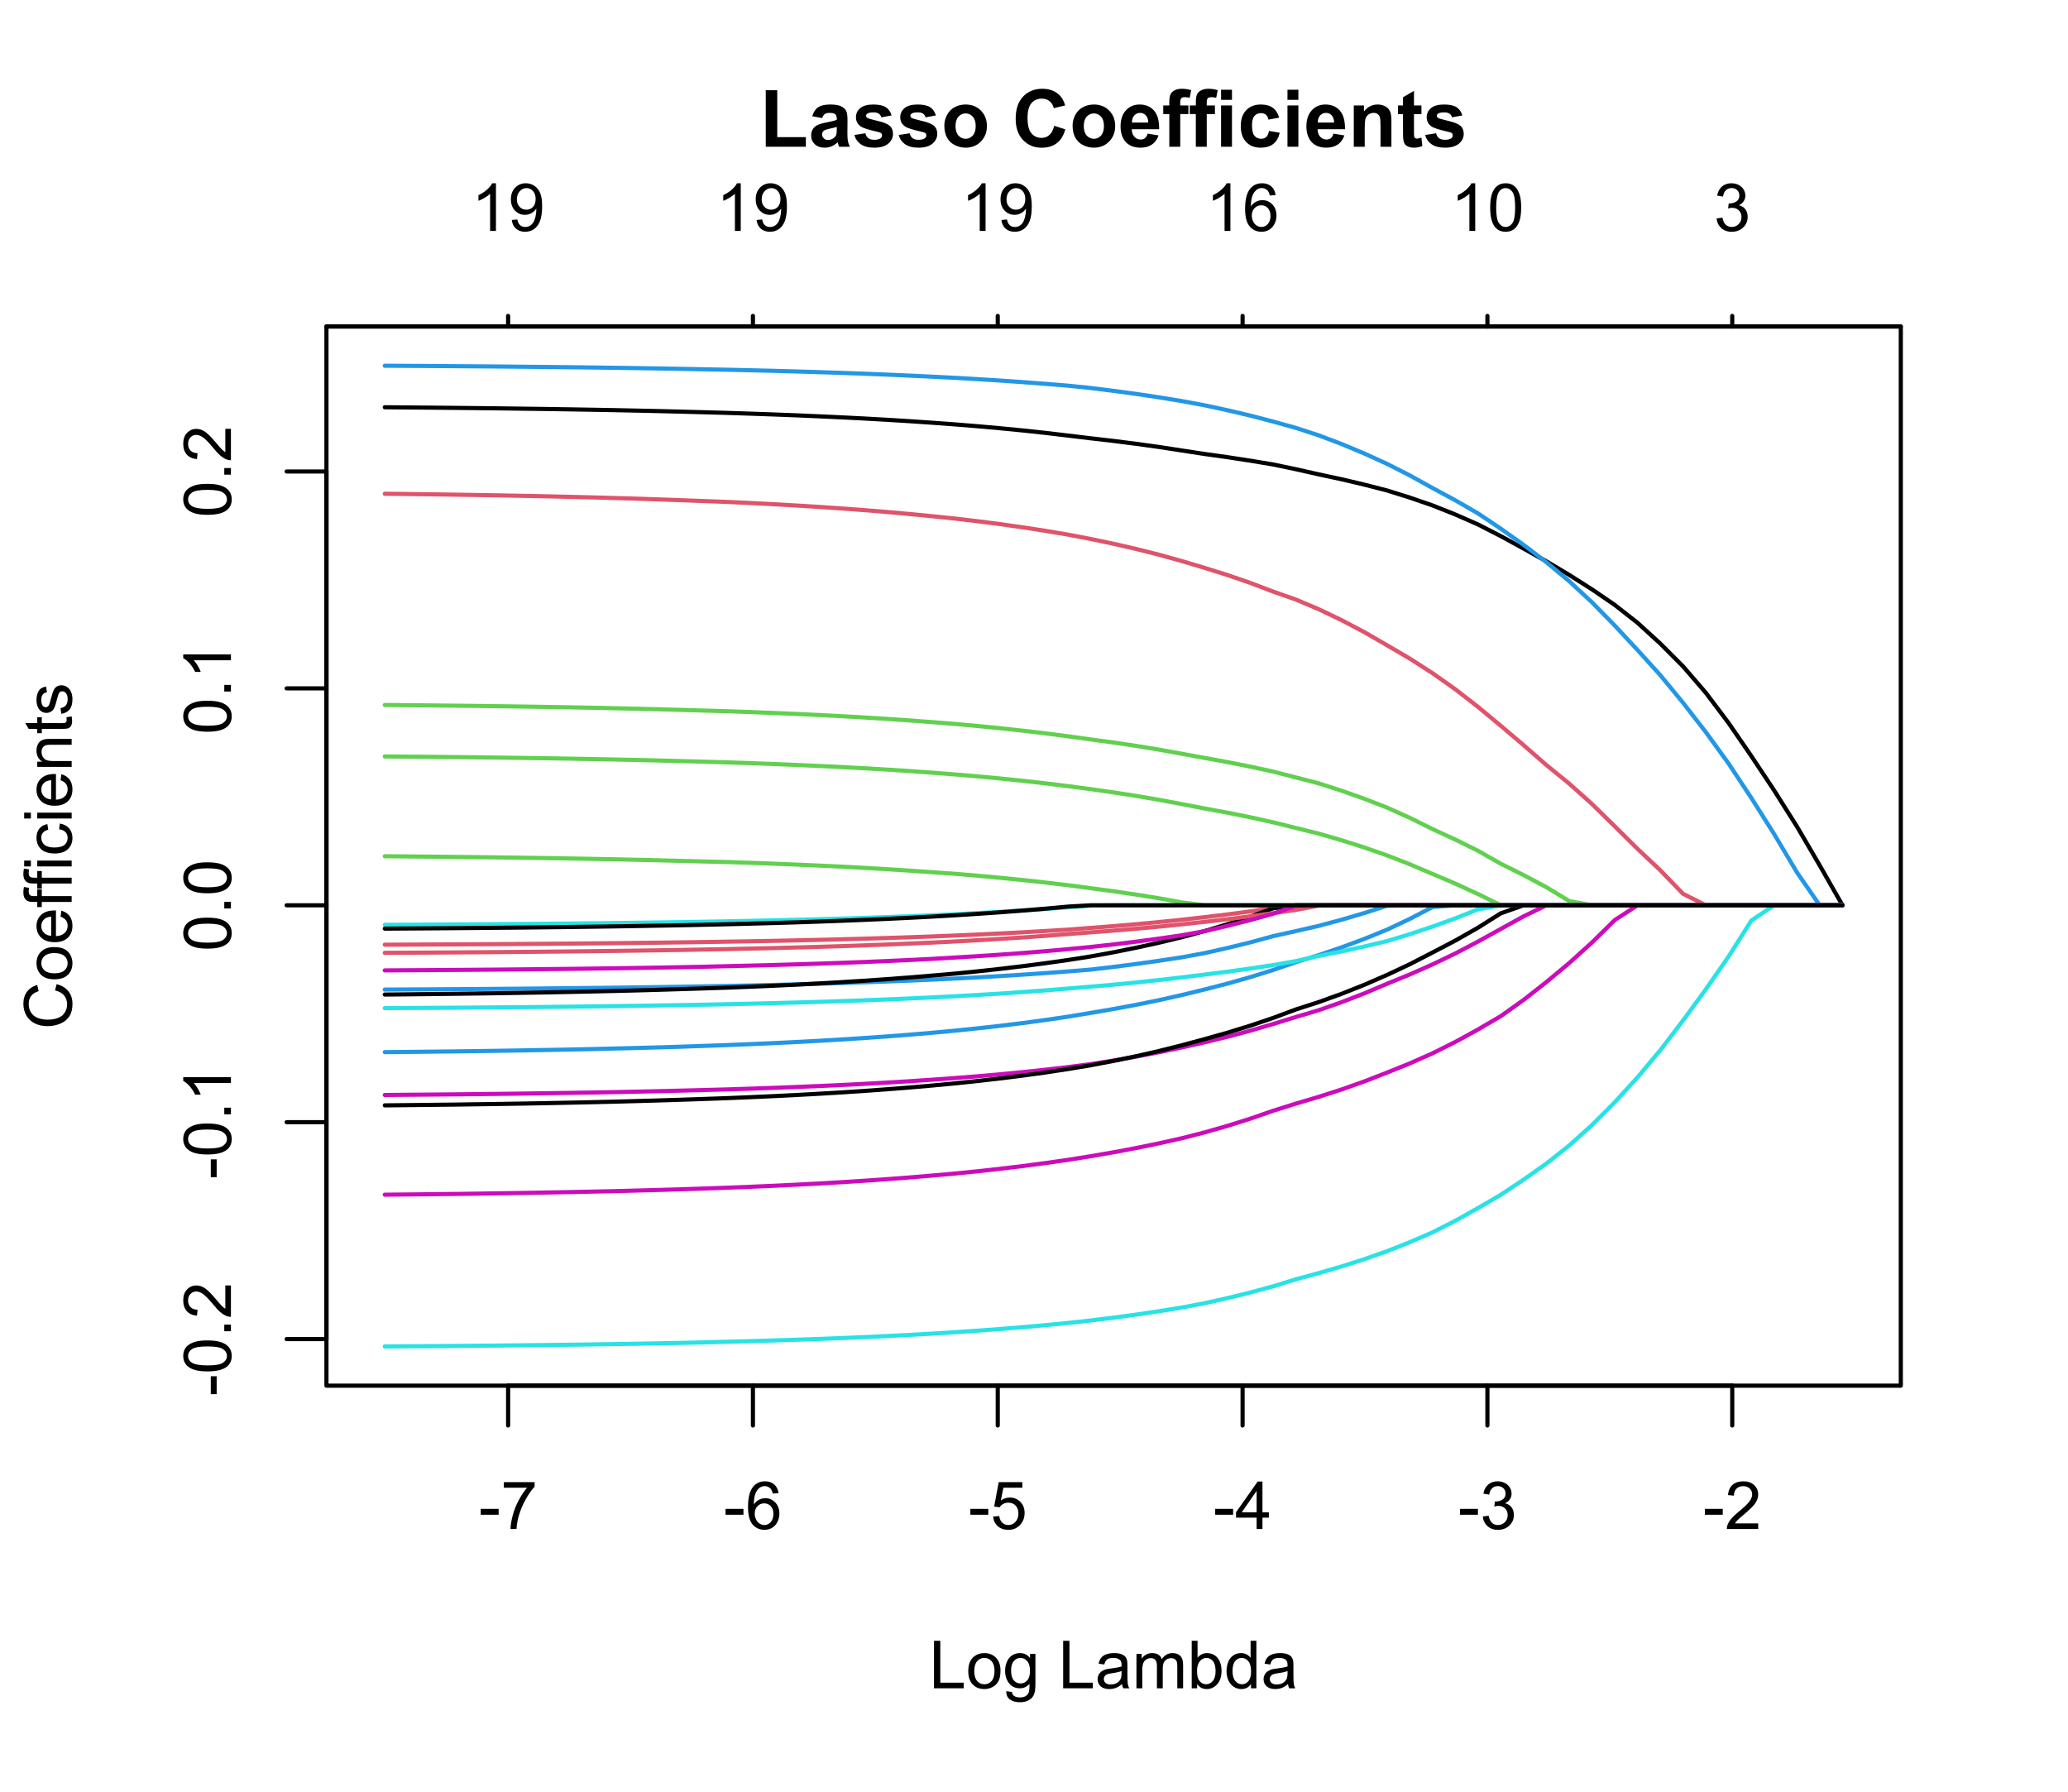 <?xml version="1.0" encoding="UTF-8"?>
<svg xmlns="http://www.w3.org/2000/svg" xmlns:xlink="http://www.w3.org/1999/xlink" width="374" height="324" viewBox="0 0 374 324">
<defs>
<g>
<g id="glyph-0-0">
<path d="M 0.383 -2.578 L 0.383 -3.641 L 3.621 -3.641 L 3.621 -2.578 Z M 0.383 -2.578 "/>
</g>
<g id="glyph-0-1">
<path d="M 0.57 -7.465 L 0.57 -8.477 L 6.129 -8.477 L 6.129 -7.656 C 5.582 -7.074 5.039 -6.301 4.504 -5.336 C 3.965 -4.371 3.551 -3.383 3.258 -2.359 C 3.047 -1.641 2.914 -0.855 2.852 0 L 1.77 0 C 1.781 -0.676 1.914 -1.492 2.168 -2.449 C 2.422 -3.406 2.785 -4.328 3.262 -5.219 C 3.734 -6.105 4.238 -6.855 4.773 -7.465 Z M 0.57 -7.465 "/>
</g>
<g id="glyph-0-2">
<path d="M 5.969 -6.484 L 4.922 -6.406 C 4.828 -6.816 4.695 -7.117 4.523 -7.305 C 4.238 -7.605 3.887 -7.758 3.469 -7.758 C 3.133 -7.758 2.836 -7.664 2.586 -7.477 C 2.25 -7.234 1.988 -6.879 1.797 -6.414 C 1.605 -5.949 1.508 -5.289 1.5 -4.43 C 1.754 -4.816 2.062 -5.102 2.43 -5.289 C 2.797 -5.477 3.184 -5.57 3.586 -5.57 C 4.289 -5.57 4.887 -5.312 5.383 -4.797 C 5.875 -4.277 6.125 -3.609 6.125 -2.789 C 6.125 -2.25 6.008 -1.75 5.773 -1.285 C 5.543 -0.824 5.223 -0.469 4.816 -0.223 C 4.41 0.023 3.949 0.148 3.434 0.148 C 2.555 0.148 1.836 -0.176 1.281 -0.824 C 0.727 -1.469 0.453 -2.535 0.453 -4.02 C 0.453 -5.68 0.758 -6.887 1.371 -7.641 C 1.906 -8.297 2.625 -8.625 3.531 -8.625 C 4.207 -8.625 4.762 -8.434 5.195 -8.055 C 5.625 -7.676 5.883 -7.156 5.969 -6.484 M 1.664 -2.781 C 1.664 -2.422 1.742 -2.07 1.895 -1.742 C 2.051 -1.406 2.266 -1.156 2.543 -0.98 C 2.82 -0.809 3.109 -0.719 3.414 -0.719 C 3.859 -0.719 4.242 -0.898 4.562 -1.258 C 4.883 -1.617 5.043 -2.105 5.047 -2.727 C 5.043 -3.316 4.887 -3.785 4.57 -4.129 C 4.254 -4.469 3.855 -4.641 3.375 -4.641 C 2.898 -4.641 2.492 -4.469 2.164 -4.129 C 1.828 -3.785 1.664 -3.336 1.664 -2.781 Z M 1.664 -2.781 "/>
</g>
<g id="glyph-0-3">
<path d="M 0.5 -2.25 L 1.605 -2.344 C 1.688 -1.805 1.879 -1.398 2.176 -1.129 C 2.477 -0.855 2.836 -0.719 3.258 -0.719 C 3.766 -0.719 4.195 -0.91 4.547 -1.297 C 4.898 -1.676 5.074 -2.188 5.074 -2.82 C 5.074 -3.418 4.906 -3.895 4.566 -4.242 C 4.23 -4.59 3.785 -4.762 3.242 -4.766 C 2.898 -4.762 2.594 -4.688 2.32 -4.531 C 2.047 -4.379 1.832 -4.18 1.676 -3.93 L 0.688 -4.062 L 1.516 -8.473 L 5.789 -8.473 L 5.789 -7.465 L 2.359 -7.465 L 1.898 -5.156 C 2.414 -5.516 2.953 -5.695 3.523 -5.695 C 4.273 -5.695 4.906 -5.434 5.422 -4.914 C 5.938 -4.395 6.195 -3.727 6.195 -2.914 C 6.195 -2.133 5.965 -1.461 5.516 -0.898 C 4.961 -0.203 4.211 0.148 3.258 0.148 C 2.477 0.148 1.84 -0.074 1.344 -0.508 C 0.852 -0.945 0.57 -1.527 0.5 -2.25 Z M 0.5 -2.25 "/>
</g>
<g id="glyph-0-4">
<path d="M 3.879 0 L 3.879 -2.055 L 0.152 -2.055 L 0.152 -3.023 L 4.07 -8.59 L 4.934 -8.59 L 4.934 -3.023 L 6.094 -3.023 L 6.094 -2.055 L 4.934 -2.055 L 4.934 0 L 3.879 0 M 3.879 -3.023 L 3.879 -6.898 L 1.188 -3.023 Z M 3.879 -3.023 "/>
</g>
<g id="glyph-0-5">
<path d="M 0.504 -2.266 L 1.559 -2.406 C 1.68 -1.812 1.887 -1.379 2.176 -1.117 C 2.469 -0.852 2.82 -0.719 3.242 -0.719 C 3.734 -0.719 4.156 -0.891 4.496 -1.234 C 4.84 -1.578 5.008 -2.004 5.008 -2.516 C 5.008 -2.996 4.852 -3.398 4.535 -3.711 C 4.219 -4.027 3.816 -4.184 3.328 -4.184 C 3.129 -4.184 2.879 -4.145 2.586 -4.066 L 2.703 -4.992 C 2.773 -4.984 2.828 -4.98 2.871 -4.98 C 3.32 -4.98 3.723 -5.098 4.086 -5.332 C 4.441 -5.566 4.621 -5.926 4.625 -6.414 C 4.621 -6.805 4.492 -7.121 4.23 -7.375 C 3.969 -7.629 3.629 -7.758 3.219 -7.758 C 2.805 -7.758 2.465 -7.629 2.191 -7.371 C 1.918 -7.113 1.742 -6.727 1.664 -6.211 L 0.609 -6.398 C 0.738 -7.105 1.031 -7.652 1.488 -8.043 C 1.945 -8.43 2.516 -8.625 3.195 -8.625 C 3.664 -8.625 4.094 -8.523 4.488 -8.324 C 4.883 -8.121 5.184 -7.848 5.395 -7.5 C 5.602 -7.152 5.707 -6.781 5.707 -6.391 C 5.707 -6.02 5.609 -5.684 5.406 -5.379 C 5.211 -5.074 4.914 -4.832 4.523 -4.652 C 5.031 -4.535 5.426 -4.293 5.707 -3.922 C 5.988 -3.555 6.129 -3.09 6.129 -2.539 C 6.129 -1.789 5.855 -1.152 5.309 -0.629 C 4.762 -0.109 4.07 0.152 3.234 0.152 C 2.48 0.152 1.855 -0.074 1.355 -0.523 C 0.859 -0.969 0.574 -1.555 0.504 -2.266 Z M 0.504 -2.266 "/>
</g>
<g id="glyph-0-6">
<path d="M 6.039 -1.016 L 6.039 0 L 0.363 0 C 0.355 -0.254 0.395 -0.5 0.484 -0.734 C 0.629 -1.117 0.863 -1.5 1.18 -1.875 C 1.5 -2.25 1.957 -2.684 2.562 -3.176 C 3.492 -3.941 4.125 -4.547 4.453 -4.996 C 4.781 -5.441 4.945 -5.867 4.945 -6.266 C 4.945 -6.68 4.797 -7.035 4.496 -7.32 C 4.199 -7.609 3.809 -7.75 3.328 -7.75 C 2.82 -7.75 2.414 -7.602 2.109 -7.297 C 1.805 -6.992 1.648 -6.57 1.648 -6.031 L 0.562 -6.141 C 0.637 -6.949 0.918 -7.566 1.398 -7.988 C 1.883 -8.414 2.535 -8.625 3.352 -8.625 C 4.176 -8.625 4.828 -8.398 5.309 -7.938 C 5.789 -7.484 6.031 -6.914 6.031 -6.242 C 6.031 -5.895 5.957 -5.559 5.82 -5.227 C 5.676 -4.895 5.445 -4.543 5.117 -4.18 C 4.793 -3.809 4.25 -3.305 3.492 -2.664 C 2.859 -2.133 2.453 -1.773 2.273 -1.586 C 2.094 -1.395 1.945 -1.203 1.828 -1.016 Z M 6.039 -1.016 "/>
</g>
<g id="glyph-0-7">
<path d="M 0.879 0 L 0.879 -8.59 L 2.016 -8.59 L 2.016 -1.016 L 6.246 -1.016 L 6.246 0 Z M 0.879 0 "/>
</g>
<g id="glyph-0-8">
<path d="M 0.398 -3.109 C 0.398 -4.262 0.719 -5.117 1.359 -5.672 C 1.895 -6.133 2.547 -6.363 3.316 -6.363 C 4.172 -6.363 4.871 -6.082 5.414 -5.523 C 5.957 -4.961 6.227 -4.188 6.227 -3.199 C 6.227 -2.398 6.109 -1.77 5.867 -1.309 C 5.629 -0.852 5.277 -0.492 4.82 -0.242 C 4.359 0.012 3.859 0.141 3.316 0.141 C 2.445 0.141 1.742 -0.141 1.203 -0.695 C 0.668 -1.254 0.398 -2.059 0.398 -3.109 M 1.484 -3.109 C 1.484 -2.312 1.656 -1.719 2.004 -1.32 C 2.352 -0.926 2.789 -0.727 3.316 -0.727 C 3.84 -0.727 4.273 -0.926 4.625 -1.324 C 4.969 -1.723 5.145 -2.328 5.145 -3.148 C 5.145 -3.914 4.969 -4.5 4.621 -4.895 C 4.27 -5.293 3.836 -5.492 3.316 -5.492 C 2.789 -5.492 2.352 -5.293 2.004 -4.898 C 1.656 -4.504 1.484 -3.906 1.484 -3.109 Z M 1.484 -3.109 "/>
</g>
<g id="glyph-0-9">
<path d="M 0.598 0.516 L 1.625 0.668 C 1.664 0.984 1.785 1.215 1.98 1.359 C 2.242 1.555 2.598 1.652 3.055 1.652 C 3.539 1.652 3.918 1.555 4.184 1.359 C 4.449 1.164 4.629 0.891 4.723 0.539 C 4.777 0.324 4.801 -0.129 4.797 -0.812 C 4.336 -0.273 3.762 0 3.078 0 C 2.219 0 1.559 -0.309 1.09 -0.926 C 0.621 -1.543 0.387 -2.281 0.387 -3.148 C 0.387 -3.738 0.492 -4.289 0.711 -4.789 C 0.922 -5.293 1.234 -5.68 1.645 -5.953 C 2.051 -6.227 2.531 -6.363 3.082 -6.363 C 3.816 -6.363 4.422 -6.066 4.898 -5.473 L 4.898 -6.223 L 5.871 -6.223 L 5.871 -0.844 C 5.871 0.125 5.773 0.812 5.574 1.215 C 5.379 1.621 5.066 1.938 4.637 2.172 C 4.211 2.406 3.684 2.523 3.059 2.523 C 2.316 2.523 1.719 2.359 1.258 2.023 C 0.805 1.691 0.582 1.188 0.598 0.516 M 1.469 -3.223 C 1.469 -2.406 1.633 -1.812 1.957 -1.438 C 2.281 -1.062 2.688 -0.875 3.176 -0.875 C 3.66 -0.875 4.066 -1.059 4.395 -1.434 C 4.723 -1.805 4.887 -2.391 4.887 -3.188 C 4.887 -3.949 4.719 -4.523 4.379 -4.91 C 4.043 -5.297 3.633 -5.492 3.156 -5.492 C 2.688 -5.492 2.289 -5.301 1.961 -4.918 C 1.633 -4.539 1.469 -3.973 1.469 -3.223 Z M 1.469 -3.223 "/>
</g>
<g id="glyph-0-10">
</g>
<g id="glyph-0-11">
<path d="M 4.852 -0.766 C 4.461 -0.434 4.086 -0.199 3.723 -0.062 C 3.363 0.07 2.973 0.141 2.562 0.141 C 1.875 0.141 1.352 -0.027 0.984 -0.359 C 0.617 -0.695 0.434 -1.121 0.434 -1.641 C 0.434 -1.945 0.504 -2.223 0.641 -2.477 C 0.781 -2.727 0.961 -2.93 1.188 -3.082 C 1.41 -3.234 1.664 -3.348 1.945 -3.43 C 2.152 -3.48 2.465 -3.535 2.883 -3.586 C 3.734 -3.688 4.359 -3.809 4.766 -3.949 C 4.766 -4.094 4.77 -4.184 4.77 -4.227 C 4.77 -4.652 4.672 -4.957 4.469 -5.133 C 4.203 -5.371 3.801 -5.492 3.27 -5.492 C 2.773 -5.492 2.406 -5.402 2.172 -5.23 C 1.934 -5.055 1.758 -4.746 1.648 -4.305 L 0.617 -4.445 C 0.707 -4.887 0.863 -5.246 1.078 -5.516 C 1.293 -5.789 1.602 -5.996 2.008 -6.145 C 2.414 -6.289 2.887 -6.363 3.422 -6.363 C 3.953 -6.363 4.383 -6.301 4.719 -6.176 C 5.047 -6.051 5.293 -5.895 5.449 -5.703 C 5.605 -5.516 5.715 -5.273 5.777 -4.984 C 5.812 -4.805 5.828 -4.484 5.828 -4.016 L 5.828 -2.609 C 5.828 -1.629 5.852 -1.008 5.898 -0.746 C 5.941 -0.488 6.031 -0.238 6.164 0 L 5.062 0 C 4.953 -0.219 4.883 -0.477 4.852 -0.766 M 4.766 -3.125 C 4.379 -2.965 3.805 -2.832 3.039 -2.727 C 2.605 -2.66 2.301 -2.59 2.121 -2.516 C 1.941 -2.434 1.801 -2.32 1.703 -2.172 C 1.605 -2.02 1.559 -1.852 1.559 -1.672 C 1.559 -1.387 1.664 -1.152 1.879 -0.969 C 2.09 -0.781 2.402 -0.684 2.812 -0.688 C 3.219 -0.684 3.578 -0.773 3.898 -0.953 C 4.211 -1.129 4.445 -1.371 4.594 -1.68 C 4.707 -1.918 4.762 -2.27 4.766 -2.734 Z M 4.766 -3.125 "/>
</g>
<g id="glyph-0-12">
<path d="M 0.789 0 L 0.789 -6.223 L 1.734 -6.223 L 1.734 -5.352 C 1.93 -5.656 2.188 -5.898 2.516 -6.086 C 2.836 -6.27 3.207 -6.363 3.621 -6.363 C 4.082 -6.363 4.461 -6.266 4.754 -6.078 C 5.051 -5.883 5.258 -5.617 5.379 -5.273 C 5.871 -6 6.512 -6.363 7.301 -6.363 C 7.918 -6.363 8.391 -6.191 8.727 -5.852 C 9.055 -5.508 9.223 -4.98 9.223 -4.273 L 9.223 0 L 8.172 0 L 8.172 -3.922 C 8.172 -4.34 8.141 -4.645 8.07 -4.832 C 8.004 -5.016 7.879 -5.164 7.699 -5.281 C 7.52 -5.391 7.309 -5.449 7.066 -5.449 C 6.629 -5.449 6.266 -5.305 5.977 -5.012 C 5.688 -4.723 5.543 -4.254 5.543 -3.617 L 5.543 0 L 4.488 0 L 4.488 -4.043 C 4.488 -4.512 4.402 -4.863 4.23 -5.098 C 4.059 -5.332 3.777 -5.449 3.387 -5.449 C 3.09 -5.449 2.816 -5.371 2.562 -5.215 C 2.312 -5.059 2.129 -4.828 2.016 -4.531 C 1.902 -4.227 1.844 -3.793 1.844 -3.227 L 1.844 0 Z M 0.789 0 "/>
</g>
<g id="glyph-0-13">
<path d="M 1.766 0 L 0.785 0 L 0.785 -8.59 L 1.84 -8.59 L 1.84 -5.523 C 2.285 -6.082 2.852 -6.363 3.547 -6.363 C 3.926 -6.363 4.289 -6.285 4.633 -6.133 C 4.973 -5.977 5.254 -5.762 5.477 -5.48 C 5.695 -5.203 5.867 -4.863 5.992 -4.469 C 6.117 -4.074 6.18 -3.652 6.18 -3.203 C 6.18 -2.141 5.918 -1.312 5.391 -0.734 C 4.863 -0.152 4.23 0.141 3.492 0.141 C 2.758 0.141 2.18 -0.168 1.766 -0.781 L 1.766 0 M 1.75 -3.156 C 1.75 -2.41 1.852 -1.871 2.055 -1.539 C 2.387 -1 2.836 -0.727 3.406 -0.727 C 3.863 -0.727 4.262 -0.926 4.602 -1.328 C 4.934 -1.727 5.102 -2.324 5.102 -3.117 C 5.102 -3.93 4.941 -4.531 4.621 -4.914 C 4.297 -5.305 3.906 -5.496 3.453 -5.496 C 2.988 -5.496 2.59 -5.297 2.258 -4.895 C 1.922 -4.496 1.75 -3.914 1.75 -3.156 Z M 1.75 -3.156 "/>
</g>
<g id="glyph-0-14">
<path d="M 4.828 0 L 4.828 -0.785 C 4.434 -0.168 3.852 0.141 3.086 0.141 C 2.59 0.141 2.137 0.004 1.719 -0.27 C 1.305 -0.543 0.98 -0.926 0.754 -1.414 C 0.523 -1.906 0.41 -2.469 0.41 -3.105 C 0.41 -3.727 0.512 -4.289 0.719 -4.797 C 0.926 -5.301 1.238 -5.688 1.652 -5.961 C 2.066 -6.227 2.527 -6.363 3.039 -6.363 C 3.414 -6.363 3.75 -6.285 4.043 -6.125 C 4.336 -5.969 4.574 -5.762 4.758 -5.508 L 4.758 -8.59 L 5.805 -8.59 L 5.805 0 L 4.828 0 M 1.492 -3.105 C 1.492 -2.309 1.66 -1.711 2 -1.32 C 2.332 -0.922 2.73 -0.727 3.188 -0.727 C 3.648 -0.727 4.039 -0.914 4.363 -1.293 C 4.684 -1.668 4.844 -2.242 4.844 -3.016 C 4.844 -3.867 4.68 -4.492 4.352 -4.891 C 4.023 -5.289 3.621 -5.492 3.141 -5.492 C 2.672 -5.492 2.281 -5.297 1.965 -4.914 C 1.652 -4.531 1.492 -3.93 1.492 -3.105 Z M 1.492 -3.105 "/>
</g>
<g id="glyph-0-15">
<path d="M 4.469 0 L 3.414 0 L 3.414 -6.719 C 3.16 -6.477 2.828 -6.234 2.418 -5.992 C 2.004 -5.75 1.633 -5.57 1.305 -5.449 L 1.305 -6.469 C 1.895 -6.746 2.41 -7.082 2.852 -7.477 C 3.293 -7.871 3.605 -8.254 3.789 -8.625 L 4.469 -8.625 Z M 4.469 0 "/>
</g>
<g id="glyph-0-16">
<path d="M 0.656 -1.984 L 1.672 -2.078 C 1.754 -1.602 1.918 -1.258 2.164 -1.043 C 2.402 -0.828 2.715 -0.719 3.094 -0.719 C 3.418 -0.719 3.703 -0.793 3.945 -0.945 C 4.191 -1.09 4.391 -1.289 4.547 -1.539 C 4.703 -1.785 4.832 -2.121 4.938 -2.543 C 5.043 -2.965 5.098 -3.395 5.098 -3.832 C 5.098 -3.879 5.094 -3.949 5.094 -4.043 C 4.883 -3.707 4.594 -3.434 4.227 -3.227 C 3.863 -3.016 3.465 -2.914 3.039 -2.914 C 2.328 -2.914 1.727 -3.172 1.234 -3.688 C 0.742 -4.203 0.5 -4.883 0.5 -5.727 C 0.5 -6.594 0.754 -7.297 1.27 -7.828 C 1.781 -8.359 2.426 -8.625 3.199 -8.625 C 3.758 -8.625 4.27 -8.473 4.73 -8.172 C 5.195 -7.871 5.547 -7.445 5.785 -6.887 C 6.027 -6.332 6.148 -5.523 6.148 -4.469 C 6.148 -3.371 6.027 -2.5 5.789 -1.848 C 5.551 -1.199 5.195 -0.703 4.727 -0.363 C 4.254 -0.023 3.703 0.148 3.07 0.148 C 2.398 0.148 1.848 -0.039 1.422 -0.414 C 0.996 -0.785 0.742 -1.309 0.656 -1.984 M 4.977 -5.777 C 4.973 -6.383 4.812 -6.863 4.492 -7.219 C 4.168 -7.574 3.781 -7.75 3.328 -7.75 C 2.859 -7.75 2.449 -7.559 2.102 -7.18 C 1.754 -6.793 1.582 -6.297 1.582 -5.688 C 1.582 -5.141 1.746 -4.699 2.078 -4.355 C 2.406 -4.016 2.812 -3.844 3.297 -3.844 C 3.785 -3.844 4.188 -4.016 4.504 -4.355 C 4.816 -4.699 4.973 -5.172 4.977 -5.777 Z M 4.977 -5.777 "/>
</g>
<g id="glyph-0-17">
<path d="M 0.5 -4.234 C 0.5 -5.25 0.602 -6.07 0.812 -6.688 C 1.02 -7.309 1.332 -7.785 1.742 -8.121 C 2.156 -8.457 2.672 -8.625 3.297 -8.625 C 3.758 -8.625 4.164 -8.531 4.512 -8.348 C 4.859 -8.16 5.145 -7.895 5.375 -7.543 C 5.598 -7.195 5.777 -6.77 5.906 -6.266 C 6.035 -5.766 6.102 -5.086 6.102 -4.234 C 6.102 -3.227 5.996 -2.414 5.789 -1.797 C 5.582 -1.176 5.273 -0.699 4.859 -0.359 C 4.449 -0.023 3.926 0.148 3.297 0.148 C 2.469 0.148 1.82 -0.152 1.348 -0.742 C 0.781 -1.461 0.5 -2.621 0.5 -4.234 M 1.582 -4.234 C 1.582 -2.824 1.746 -1.887 2.078 -1.422 C 2.406 -0.953 2.812 -0.719 3.297 -0.719 C 3.781 -0.719 4.191 -0.953 4.52 -1.422 C 4.852 -1.891 5.016 -2.828 5.016 -4.234 C 5.016 -5.648 4.852 -6.59 4.52 -7.055 C 4.191 -7.52 3.781 -7.75 3.289 -7.75 C 2.801 -7.75 2.414 -7.547 2.125 -7.137 C 1.766 -6.613 1.582 -5.645 1.582 -4.234 Z M 1.582 -4.234 "/>
</g>
<g id="glyph-1-0">
<path d="M -2.578 -0.383 L -3.641 -0.383 L -3.641 -3.621 L -2.578 -3.621 Z M -2.578 -0.383 "/>
</g>
<g id="glyph-1-1">
<path d="M -4.234 -0.5 C -5.25 -0.5 -6.07 -0.602 -6.688 -0.812 C -7.309 -1.02 -7.785 -1.332 -8.121 -1.742 C -8.457 -2.156 -8.625 -2.672 -8.625 -3.301 C -8.625 -3.758 -8.531 -4.164 -8.348 -4.512 C -8.16 -4.859 -7.895 -5.145 -7.543 -5.375 C -7.195 -5.598 -6.77 -5.777 -6.266 -5.906 C -5.766 -6.035 -5.086 -6.102 -4.234 -6.102 C -3.227 -6.102 -2.414 -5.996 -1.797 -5.789 C -1.176 -5.582 -0.699 -5.273 -0.359 -4.859 C -0.023 -4.449 0.148 -3.926 0.148 -3.297 C 0.148 -2.469 -0.152 -1.82 -0.742 -1.348 C -1.461 -0.781 -2.621 -0.5 -4.234 -0.5 M -4.234 -1.582 C -2.824 -1.582 -1.887 -1.746 -1.422 -2.078 C -0.953 -2.406 -0.719 -2.812 -0.719 -3.297 C -0.719 -3.781 -0.953 -4.191 -1.422 -4.52 C -1.891 -4.852 -2.828 -5.016 -4.234 -5.016 C -5.648 -5.016 -6.59 -4.852 -7.055 -4.52 C -7.52 -4.191 -7.75 -3.781 -7.75 -3.289 C -7.75 -2.801 -7.547 -2.414 -7.137 -2.129 C -6.613 -1.766 -5.645 -1.582 -4.234 -1.582 Z M -4.234 -1.582 "/>
</g>
<g id="glyph-1-2">
<path d="M 0 -1.09 L -1.203 -1.09 L -1.199 -2.289 L 0 -2.289 Z M 0 -1.09 "/>
</g>
<g id="glyph-1-3">
<path d="M -1.012 -6.039 L 0 -6.039 L 0 -0.363 C -0.254 -0.355 -0.5 -0.395 -0.734 -0.488 C -1.117 -0.629 -1.5 -0.863 -1.875 -1.18 C -2.25 -1.5 -2.684 -1.957 -3.176 -2.562 C -3.941 -3.492 -4.547 -4.125 -4.996 -4.453 C -5.441 -4.781 -5.867 -4.945 -6.266 -4.945 C -6.68 -4.945 -7.035 -4.797 -7.32 -4.496 C -7.609 -4.199 -7.75 -3.809 -7.75 -3.328 C -7.75 -2.82 -7.602 -2.414 -7.297 -2.109 C -6.992 -1.805 -6.57 -1.648 -6.031 -1.648 L -6.141 -0.562 C -6.949 -0.637 -7.566 -0.918 -7.988 -1.402 C -8.414 -1.883 -8.625 -2.535 -8.625 -3.352 C -8.625 -4.176 -8.398 -4.828 -7.938 -5.309 C -7.484 -5.789 -6.914 -6.031 -6.242 -6.031 C -5.895 -6.031 -5.559 -5.957 -5.227 -5.82 C -4.895 -5.676 -4.543 -5.445 -4.18 -5.117 C -3.809 -4.793 -3.305 -4.25 -2.664 -3.492 C -2.133 -2.859 -1.773 -2.453 -1.586 -2.273 C -1.395 -2.094 -1.203 -1.945 -1.012 -1.828 Z M -1.012 -6.039 "/>
</g>
<g id="glyph-1-4">
<path d="M 0 -4.469 L 0 -3.414 L -6.719 -3.418 C -6.477 -3.16 -6.234 -2.828 -5.992 -2.418 C -5.75 -2.004 -5.57 -1.637 -5.449 -1.309 L -6.469 -1.309 C -6.746 -1.895 -7.082 -2.41 -7.477 -2.855 C -7.871 -3.293 -8.254 -3.605 -8.625 -3.793 L -8.625 -4.473 Z M 0 -4.469 "/>
</g>
<g id="glyph-1-5">
<path d="M -3.012 -7.055 L -2.723 -8.191 C -1.789 -7.953 -1.078 -7.523 -0.59 -6.906 C -0.098 -6.285 0.148 -5.527 0.148 -4.633 C 0.148 -3.711 -0.043 -2.957 -0.418 -2.375 C -0.797 -1.797 -1.344 -1.355 -2.055 -1.051 C -2.77 -0.75 -3.539 -0.598 -4.359 -0.598 C -5.254 -0.598 -6.035 -0.77 -6.699 -1.109 C -7.367 -1.453 -7.871 -1.938 -8.219 -2.57 C -8.562 -3.199 -8.734 -3.895 -8.734 -4.652 C -8.734 -5.512 -8.516 -6.234 -8.078 -6.82 C -7.641 -7.406 -7.027 -7.812 -6.234 -8.047 L -5.969 -6.926 C -6.594 -6.727 -7.051 -6.438 -7.336 -6.059 C -7.621 -5.68 -7.766 -5.203 -7.766 -4.629 C -7.766 -3.969 -7.605 -3.418 -7.289 -2.973 C -6.973 -2.531 -6.547 -2.219 -6.016 -2.039 C -5.48 -1.859 -4.93 -1.77 -4.367 -1.77 C -3.633 -1.77 -2.996 -1.875 -2.453 -2.09 C -1.906 -2.301 -1.5 -2.633 -1.23 -3.082 C -0.961 -3.531 -0.824 -4.016 -0.824 -4.539 C -0.824 -5.176 -1.008 -5.715 -1.375 -6.156 C -1.742 -6.598 -2.289 -6.898 -3.012 -7.055 Z M -3.012 -7.055 "/>
</g>
<g id="glyph-1-6">
<path d="M -3.109 -0.398 C -4.262 -0.398 -5.117 -0.719 -5.672 -1.359 C -6.133 -1.895 -6.363 -2.547 -6.363 -3.316 C -6.363 -4.172 -6.082 -4.871 -5.523 -5.414 C -4.961 -5.957 -4.188 -6.227 -3.199 -6.227 C -2.398 -6.227 -1.77 -6.109 -1.309 -5.867 C -0.852 -5.629 -0.492 -5.277 -0.238 -4.82 C 0.012 -4.359 0.141 -3.859 0.141 -3.316 C 0.141 -2.445 -0.141 -1.742 -0.695 -1.203 C -1.254 -0.668 -2.059 -0.398 -3.109 -0.398 M -3.109 -1.484 C -2.312 -1.484 -1.719 -1.656 -1.32 -2.004 C -0.926 -2.352 -0.727 -2.789 -0.727 -3.316 C -0.727 -3.84 -0.926 -4.273 -1.324 -4.625 C -1.723 -4.969 -2.328 -5.145 -3.145 -5.145 C -3.914 -5.145 -4.5 -4.969 -4.895 -4.621 C -5.293 -4.27 -5.492 -3.836 -5.492 -3.316 C -5.492 -2.789 -5.293 -2.352 -4.898 -2.004 C -4.504 -1.656 -3.906 -1.484 -3.109 -1.484 Z M -3.109 -1.484 "/>
</g>
<g id="glyph-1-7">
<path d="M -2.004 -5.051 L -1.867 -6.141 C -1.23 -5.969 -0.738 -5.648 -0.387 -5.188 C -0.035 -4.719 0.141 -4.125 0.141 -3.406 C 0.141 -2.492 -0.141 -1.773 -0.699 -1.238 C -1.262 -0.707 -2.047 -0.441 -3.059 -0.441 C -4.105 -0.441 -4.918 -0.711 -5.496 -1.25 C -6.074 -1.789 -6.363 -2.484 -6.363 -3.348 C -6.363 -4.18 -6.078 -4.859 -5.516 -5.383 C -4.945 -5.914 -4.148 -6.176 -3.121 -6.176 C -3.059 -6.176 -2.965 -6.172 -2.84 -6.172 L -2.844 -1.531 C -2.156 -1.566 -1.633 -1.762 -1.27 -2.109 C -0.906 -2.457 -0.727 -2.891 -0.727 -3.41 C -0.727 -3.797 -0.828 -4.125 -1.031 -4.398 C -1.234 -4.672 -1.559 -4.891 -2.004 -5.051 M -3.711 -1.59 L -3.707 -5.062 C -4.23 -5.016 -4.625 -4.883 -4.887 -4.664 C -5.293 -4.328 -5.496 -3.891 -5.496 -3.359 C -5.496 -2.871 -5.332 -2.465 -5.008 -2.137 C -4.684 -1.805 -4.25 -1.625 -3.711 -1.59 Z M -3.711 -1.59 "/>
</g>
<g id="glyph-1-8">
<path d="M 0 -1.043 L -5.402 -1.043 L -5.402 -0.113 L -6.223 -0.113 L -6.223 -1.043 L -6.883 -1.043 C -7.301 -1.043 -7.613 -1.078 -7.816 -1.156 C -8.09 -1.254 -8.312 -1.434 -8.48 -1.691 C -8.652 -1.945 -8.734 -2.305 -8.734 -2.766 C -8.734 -3.062 -8.703 -3.391 -8.633 -3.75 L -7.711 -3.594 C -7.75 -3.371 -7.77 -3.164 -7.77 -2.973 C -7.77 -2.648 -7.699 -2.422 -7.562 -2.293 C -7.426 -2.156 -7.172 -2.094 -6.797 -2.094 L -6.223 -2.094 L -6.223 -3.305 L -5.402 -3.305 L -5.402 -2.094 L 0 -2.094 Z M 0 -1.043 "/>
</g>
<g id="glyph-1-9">
<path d="M -7.375 -0.797 L -8.59 -0.797 L -8.59 -1.852 L -7.375 -1.852 L -7.375 -0.797 M 0 -0.797 L -6.223 -0.797 L -6.223 -1.852 L 0 -1.852 Z M 0 -0.797 "/>
</g>
<g id="glyph-1-10">
<path d="M -2.277 -4.852 L -2.145 -5.891 C -1.43 -5.773 -0.871 -5.484 -0.465 -5.02 C -0.062 -4.551 0.141 -3.977 0.141 -3.297 C 0.141 -2.445 -0.137 -1.762 -0.695 -1.246 C -1.25 -0.727 -2.047 -0.469 -3.086 -0.469 C -3.758 -0.469 -4.348 -0.582 -4.852 -0.805 C -5.355 -1.027 -5.734 -1.363 -5.984 -1.82 C -6.238 -2.273 -6.363 -2.77 -6.363 -3.305 C -6.363 -3.98 -6.191 -4.531 -5.852 -4.961 C -5.508 -5.391 -5.023 -5.668 -4.395 -5.789 L -4.234 -4.766 C -4.652 -4.664 -4.969 -4.492 -5.18 -4.246 C -5.391 -3.996 -5.496 -3.699 -5.496 -3.348 C -5.496 -2.812 -5.305 -2.383 -4.926 -2.051 C -4.543 -1.719 -3.941 -1.555 -3.117 -1.555 C -2.281 -1.555 -1.672 -1.711 -1.293 -2.031 C -0.918 -2.352 -0.727 -2.77 -0.727 -3.289 C -0.727 -3.699 -0.852 -4.047 -1.105 -4.324 C -1.359 -4.602 -1.75 -4.777 -2.277 -4.852 Z M -2.277 -4.852 "/>
</g>
<g id="glyph-1-11">
<path d="M 0 -0.789 L -6.223 -0.793 L -6.223 -1.742 L -5.336 -1.742 C -6.02 -2.195 -6.363 -2.855 -6.363 -3.723 C -6.363 -4.094 -6.297 -4.441 -6.16 -4.754 C -6.027 -5.07 -5.848 -5.305 -5.633 -5.461 C -5.41 -5.617 -5.152 -5.727 -4.852 -5.789 C -4.656 -5.828 -4.312 -5.848 -3.824 -5.848 L 0 -5.848 L 0 -4.793 L -3.785 -4.793 C -4.215 -4.793 -4.535 -4.75 -4.75 -4.672 C -4.961 -4.586 -5.133 -4.441 -5.258 -4.234 C -5.387 -4.023 -5.449 -3.781 -5.449 -3.5 C -5.449 -3.047 -5.305 -2.66 -5.023 -2.336 C -4.734 -2.008 -4.195 -1.848 -3.398 -1.848 L 0 -1.844 Z M 0 -0.789 "/>
</g>
<g id="glyph-1-12">
<path d="M -0.941 -3.094 L -0.012 -3.246 C 0.051 -2.949 0.082 -2.684 0.082 -2.449 C 0.082 -2.066 0.02 -1.77 -0.098 -1.559 C -0.219 -1.348 -0.379 -1.199 -0.578 -1.113 C -0.773 -1.027 -1.188 -0.984 -1.82 -0.984 L -5.402 -0.984 L -5.402 -0.211 L -6.223 -0.211 L -6.223 -0.984 L -7.766 -0.984 L -8.398 -2.035 L -6.223 -2.035 L -6.223 -3.094 L -5.402 -3.094 L -5.402 -2.035 L -1.762 -2.031 C -1.461 -2.031 -1.27 -2.051 -1.184 -2.09 C -1.098 -2.125 -1.027 -2.188 -0.977 -2.27 C -0.926 -2.355 -0.902 -2.473 -0.902 -2.633 C -0.902 -2.75 -0.914 -2.902 -0.941 -3.094 Z M -0.941 -3.094 "/>
</g>
<g id="glyph-1-13">
<path d="M -1.859 -0.371 L -2.023 -1.414 C -1.602 -1.469 -1.281 -1.633 -1.059 -1.902 C -0.836 -2.168 -0.727 -2.543 -0.727 -3.023 C -0.727 -3.508 -0.824 -3.867 -1.023 -4.102 C -1.219 -4.336 -1.449 -4.453 -1.715 -4.453 C -1.953 -4.453 -2.141 -4.348 -2.277 -4.141 C -2.371 -3.996 -2.492 -3.641 -2.637 -3.062 C -2.832 -2.289 -3 -1.754 -3.145 -1.457 C -3.285 -1.156 -3.484 -0.93 -3.734 -0.777 C -3.988 -0.621 -4.266 -0.547 -4.57 -0.547 C -4.848 -0.547 -5.105 -0.609 -5.34 -0.734 C -5.578 -0.863 -5.773 -1.035 -5.93 -1.254 C -6.051 -1.418 -6.152 -1.641 -6.238 -1.926 C -6.32 -2.207 -6.363 -2.512 -6.363 -2.836 C -6.363 -3.324 -6.293 -3.754 -6.152 -4.121 C -6.012 -4.492 -5.82 -4.762 -5.582 -4.938 C -5.34 -5.113 -5.02 -5.234 -4.617 -5.305 L -4.477 -4.273 C -4.797 -4.227 -5.047 -4.09 -5.227 -3.863 C -5.406 -3.641 -5.496 -3.324 -5.496 -2.914 C -5.496 -2.426 -5.414 -2.082 -5.258 -1.875 C -5.094 -1.668 -4.906 -1.566 -4.695 -1.566 C -4.555 -1.566 -4.434 -1.605 -4.324 -1.695 C -4.211 -1.777 -4.117 -1.914 -4.043 -2.098 C -4.004 -2.203 -3.914 -2.516 -3.773 -3.031 C -3.574 -3.773 -3.41 -4.297 -3.285 -4.59 C -3.156 -4.887 -2.973 -5.117 -2.73 -5.285 C -2.488 -5.453 -2.188 -5.535 -1.828 -5.539 C -1.477 -5.535 -1.145 -5.434 -0.836 -5.23 C -0.523 -5.023 -0.285 -4.727 -0.113 -4.344 C 0.055 -3.953 0.141 -3.516 0.141 -3.031 C 0.141 -2.219 -0.027 -1.605 -0.363 -1.18 C -0.699 -0.758 -1.199 -0.488 -1.859 -0.371 Z M -1.859 -0.371 "/>
</g>
<g id="glyph-2-0">
<path d="M 1.105 0 L 1.105 -10.223 L 3.184 -10.223 L 3.184 -1.738 L 8.359 -1.738 L 8.359 0 Z M 1.105 0 "/>
</g>
<g id="glyph-2-1">
<path d="M 2.512 -5.188 L 0.719 -5.512 C 0.918 -6.234 1.266 -6.77 1.758 -7.117 C 2.25 -7.461 2.98 -7.637 3.953 -7.637 C 4.832 -7.637 5.488 -7.531 5.922 -7.324 C 6.352 -7.113 6.656 -6.848 6.832 -6.527 C 7.008 -6.207 7.094 -5.617 7.094 -4.762 L 7.074 -2.453 C 7.074 -1.797 7.105 -1.312 7.168 -1 C 7.23 -0.691 7.352 -0.355 7.523 0 L 5.57 0 C 5.516 -0.133 5.453 -0.324 5.379 -0.582 C 5.348 -0.699 5.324 -0.777 5.309 -0.816 C 4.973 -0.488 4.609 -0.242 4.227 -0.078 C 3.84 0.086 3.43 0.168 2.996 0.168 C 2.227 0.168 1.621 -0.039 1.176 -0.457 C 0.734 -0.875 0.512 -1.402 0.512 -2.039 C 0.512 -2.461 0.613 -2.836 0.816 -3.168 C 1.016 -3.496 1.301 -3.75 1.664 -3.926 C 2.027 -4.102 2.551 -4.258 3.234 -4.387 C 4.156 -4.562 4.797 -4.723 5.152 -4.871 L 5.152 -5.07 C 5.152 -5.449 5.059 -5.719 4.871 -5.883 C 4.684 -6.043 4.332 -6.125 3.812 -6.125 C 3.461 -6.125 3.184 -6.055 2.988 -5.918 C 2.793 -5.777 2.633 -5.535 2.512 -5.188 M 5.152 -3.586 C 4.902 -3.5 4.5 -3.402 3.953 -3.285 C 3.402 -3.168 3.043 -3.051 2.875 -2.938 C 2.617 -2.758 2.488 -2.523 2.488 -2.242 C 2.488 -1.965 2.594 -1.727 2.797 -1.527 C 3.004 -1.324 3.266 -1.223 3.586 -1.223 C 3.941 -1.223 4.281 -1.34 4.605 -1.574 C 4.844 -1.754 5 -1.973 5.078 -2.23 C 5.129 -2.398 5.152 -2.719 5.152 -3.191 Z M 5.152 -3.586 "/>
</g>
<g id="glyph-2-2">
<path d="M 0.336 -2.129 L 2.32 -2.434 C 2.406 -2.047 2.574 -1.758 2.832 -1.559 C 3.09 -1.359 3.453 -1.258 3.918 -1.258 C 4.426 -1.258 4.812 -1.352 5.07 -1.539 C 5.242 -1.672 5.328 -1.848 5.328 -2.066 C 5.328 -2.219 5.281 -2.34 5.188 -2.441 C 5.09 -2.535 4.871 -2.621 4.527 -2.699 C 2.934 -3.051 1.926 -3.371 1.496 -3.664 C 0.906 -4.066 0.613 -4.625 0.613 -5.344 C 0.613 -5.992 0.867 -6.535 1.379 -6.977 C 1.891 -7.414 2.68 -7.637 3.754 -7.637 C 4.777 -7.637 5.535 -7.469 6.031 -7.137 C 6.531 -6.805 6.871 -6.312 7.059 -5.66 L 5.195 -5.316 C 5.117 -5.605 4.965 -5.828 4.742 -5.984 C 4.52 -6.137 4.203 -6.215 3.789 -6.215 C 3.27 -6.215 2.898 -6.145 2.672 -5.996 C 2.523 -5.895 2.445 -5.762 2.445 -5.598 C 2.445 -5.457 2.512 -5.336 2.645 -5.238 C 2.82 -5.105 3.438 -4.922 4.488 -4.684 C 5.543 -4.445 6.277 -4.152 6.695 -3.805 C 7.105 -3.453 7.312 -2.961 7.312 -2.336 C 7.312 -1.648 7.027 -1.062 6.453 -0.57 C 5.883 -0.078 5.035 0.168 3.918 0.168 C 2.898 0.168 2.094 -0.039 1.5 -0.449 C 0.91 -0.863 0.52 -1.422 0.336 -2.129 Z M 0.336 -2.129 "/>
</g>
<g id="glyph-2-3">
<path d="M 0.578 -3.84 C 0.578 -4.496 0.738 -5.129 1.062 -5.746 C 1.387 -6.359 1.844 -6.828 2.438 -7.152 C 3.027 -7.473 3.691 -7.637 4.422 -7.637 C 5.551 -7.637 6.477 -7.27 7.199 -6.535 C 7.922 -5.801 8.281 -4.875 8.281 -3.754 C 8.281 -2.625 7.918 -1.688 7.188 -0.945 C 6.461 -0.203 5.543 0.168 4.438 0.168 C 3.754 0.168 3.098 0.016 2.477 -0.297 C 1.855 -0.605 1.387 -1.059 1.062 -1.656 C 0.738 -2.254 0.578 -2.98 0.578 -3.84 M 2.602 -3.734 C 2.602 -2.992 2.777 -2.426 3.129 -2.031 C 3.48 -1.637 3.914 -1.441 4.43 -1.441 C 4.945 -1.441 5.379 -1.637 5.727 -2.031 C 6.074 -2.426 6.25 -2.996 6.25 -3.746 C 6.25 -4.48 6.074 -5.043 5.727 -5.434 C 5.379 -5.828 4.945 -6.027 4.43 -6.027 C 3.914 -6.027 3.48 -5.828 3.129 -5.434 C 2.777 -5.043 2.602 -4.473 2.602 -3.734 Z M 2.602 -3.734 "/>
</g>
<g id="glyph-2-4">
</g>
<g id="glyph-2-5">
<path d="M 7.645 -3.789 L 9.66 -3.148 C 9.352 -2.023 8.836 -1.188 8.117 -0.645 C 7.398 -0.098 6.484 0.176 5.379 0.176 C 4.012 0.176 2.887 -0.293 2.004 -1.227 C 1.121 -2.16 0.684 -3.441 0.684 -5.062 C 0.684 -6.777 1.125 -8.109 2.012 -9.059 C 2.898 -10.008 4.062 -10.484 5.504 -10.484 C 6.766 -10.484 7.789 -10.109 8.578 -9.367 C 9.047 -8.926 9.398 -8.293 9.633 -7.469 L 7.574 -6.977 C 7.449 -7.508 7.195 -7.93 6.809 -8.242 C 6.422 -8.551 5.953 -8.703 5.398 -8.703 C 4.637 -8.703 4.016 -8.43 3.539 -7.883 C 3.062 -7.332 2.828 -6.445 2.828 -5.219 C 2.828 -3.914 3.062 -2.984 3.531 -2.434 C 4 -1.879 4.609 -1.602 5.359 -1.602 C 5.91 -1.602 6.387 -1.777 6.785 -2.129 C 7.184 -2.48 7.469 -3.035 7.645 -3.789 Z M 7.645 -3.789 "/>
</g>
<g id="glyph-2-6">
<path d="M 5.359 -2.375 L 7.328 -2.047 C 7.074 -1.324 6.672 -0.773 6.129 -0.398 C 5.582 -0.02 4.898 0.168 4.078 0.168 C 2.781 0.168 1.82 -0.254 1.195 -1.105 C 0.703 -1.785 0.457 -2.641 0.457 -3.676 C 0.457 -4.914 0.781 -5.883 1.426 -6.586 C 2.074 -7.285 2.891 -7.637 3.883 -7.637 C 4.992 -7.637 5.867 -7.27 6.512 -6.535 C 7.152 -5.801 7.461 -4.68 7.434 -3.164 L 2.48 -3.164 C 2.496 -2.578 2.656 -2.121 2.961 -1.797 C 3.266 -1.469 3.645 -1.309 4.098 -1.309 C 4.41 -1.309 4.668 -1.391 4.879 -1.562 C 5.09 -1.73 5.25 -2 5.359 -2.375 M 5.469 -4.375 C 5.457 -4.945 5.309 -5.379 5.027 -5.676 C 4.746 -5.977 4.402 -6.125 4 -6.125 C 3.57 -6.125 3.215 -5.969 2.934 -5.652 C 2.652 -5.34 2.512 -4.914 2.516 -4.375 Z M 5.469 -4.375 "/>
</g>
<g id="glyph-2-7">
<path d="M 0.168 -7.469 L 1.266 -7.469 L 1.266 -8.031 C 1.266 -8.656 1.332 -9.125 1.465 -9.438 C 1.598 -9.746 1.844 -9.996 2.203 -10.191 C 2.562 -10.387 3.016 -10.484 3.566 -10.484 C 4.129 -10.484 4.68 -10.398 5.219 -10.23 L 4.949 -8.852 C 4.637 -8.926 4.332 -8.965 4.043 -8.965 C 3.758 -8.965 3.551 -8.898 3.426 -8.766 C 3.305 -8.633 3.242 -8.375 3.242 -7.996 L 3.242 -7.469 L 4.719 -7.469 L 4.719 -5.914 L 3.242 -5.914 L 3.242 0 L 1.266 0 L 1.266 -5.914 L 0.168 -5.914 Z M 0.168 -7.469 "/>
</g>
<g id="glyph-2-8">
<path d="M 1.035 -8.48 L 1.035 -10.309 L 3.008 -10.309 L 3.008 -8.48 L 1.035 -8.48 M 1.035 0 L 1.035 -7.469 L 3.008 -7.469 L 3.008 0 Z M 1.035 0 "/>
</g>
<g id="glyph-2-9">
<path d="M 7.543 -5.258 L 5.598 -4.906 C 5.531 -5.297 5.383 -5.59 5.148 -5.785 C 4.918 -5.984 4.617 -6.082 4.246 -6.082 C 3.754 -6.082 3.363 -5.91 3.07 -5.57 C 2.777 -5.23 2.629 -4.664 2.629 -3.867 C 2.629 -2.98 2.777 -2.355 3.074 -1.988 C 3.375 -1.625 3.773 -1.441 4.273 -1.441 C 4.648 -1.441 4.957 -1.547 5.195 -1.762 C 5.434 -1.973 5.605 -2.34 5.703 -2.863 L 7.645 -2.531 C 7.441 -1.641 7.055 -0.969 6.484 -0.512 C 5.91 -0.059 5.145 0.168 4.184 0.168 C 3.09 0.168 2.219 -0.176 1.57 -0.863 C 0.922 -1.555 0.598 -2.508 0.598 -3.727 C 0.598 -4.961 0.922 -5.918 1.574 -6.605 C 2.227 -7.293 3.109 -7.637 4.219 -7.637 C 5.129 -7.637 5.852 -7.441 6.387 -7.047 C 6.926 -6.656 7.309 -6.062 7.543 -5.258 Z M 7.543 -5.258 "/>
</g>
<g id="glyph-2-10">
<path d="M 7.824 0 L 5.852 0 L 5.852 -3.812 C 5.852 -4.617 5.809 -5.137 5.723 -5.375 C 5.641 -5.613 5.5 -5.797 5.312 -5.926 C 5.121 -6.059 4.895 -6.125 4.625 -6.125 C 4.285 -6.125 3.977 -6.031 3.707 -5.844 C 3.434 -5.656 3.246 -5.406 3.145 -5.098 C 3.047 -4.789 2.996 -4.215 2.996 -3.383 L 2.996 0 L 1.02 0 L 1.02 -7.469 L 2.855 -7.469 L 2.855 -6.371 C 3.508 -7.215 4.328 -7.637 5.316 -7.637 C 5.75 -7.637 6.148 -7.559 6.512 -7.398 C 6.871 -7.242 7.145 -7.043 7.328 -6.801 C 7.516 -6.555 7.645 -6.277 7.715 -5.969 C 7.789 -5.66 7.824 -5.219 7.824 -4.641 Z M 7.824 0 "/>
</g>
<g id="glyph-2-11">
<path d="M 4.457 -7.469 L 4.457 -5.891 L 3.109 -5.891 L 3.109 -2.883 C 3.109 -2.273 3.121 -1.918 3.145 -1.816 C 3.172 -1.715 3.23 -1.633 3.32 -1.566 C 3.414 -1.504 3.523 -1.469 3.656 -1.469 C 3.84 -1.469 4.105 -1.531 4.449 -1.66 L 4.621 -0.125 C 4.16 0.07 3.641 0.168 3.059 0.168 C 2.703 0.168 2.383 0.109 2.094 -0.012 C 1.809 -0.129 1.598 -0.285 1.465 -0.473 C 1.332 -0.664 1.238 -0.922 1.188 -1.246 C 1.145 -1.473 1.125 -1.938 1.125 -2.637 L 1.125 -5.891 L 0.219 -5.891 L 0.219 -7.469 L 1.125 -7.469 L 1.125 -8.949 L 3.109 -10.105 L 3.109 -7.469 Z M 4.457 -7.469 "/>
</g>
</g>
</defs>
<rect x="-37.4" y="-32.4" width="448.8" height="388.8" fill="rgb(100%, 100%, 100%)" fill-opacity="1"/>
<path fill="none" stroke-width="0.75" stroke-linecap="round" stroke-linejoin="round" stroke="rgb(0%, 0%, 0%)" stroke-opacity="1" stroke-miterlimit="10" d="M 333.215 163.695 L 329.094 156.48 L 324.977 149.449 L 320.855 142.922 L 316.738 136.73 L 312.617 130.734 L 308.5 125.27 L 304.379 120.492 L 300.262 116.367 L 296.141 112.609 L 292.023 109.383 L 287.902 106.566 L 283.785 103.957 L 279.664 101.5 L 275.547 99.195 L 271.426 96.949 L 267.309 94.84 L 263.188 93.027 L 259.07 91.391 L 254.949 89.973 L 250.832 88.684 L 246.711 87.625 L 242.594 86.656 L 238.473 85.773 L 234.355 84.844 L 230.234 83.984 L 226.117 83.301 L 221.996 82.668 L 217.875 82.094 L 213.758 81.465 L 209.637 80.828 L 205.52 80.258 L 201.398 79.734 L 197.281 79.258 L 193.16 78.762 L 189.043 78.273 L 184.922 77.832 L 180.805 77.43 L 176.684 77.062 L 172.566 76.73 L 168.445 76.426 L 164.328 76.148 L 160.207 75.895 L 156.09 75.664 L 151.969 75.457 L 147.852 75.266 L 143.73 75.09 L 139.613 74.934 L 135.492 74.789 L 131.375 74.656 L 127.254 74.543 L 123.137 74.434 L 119.016 74.332 L 114.898 74.242 L 110.777 74.156 L 106.656 74.082 L 102.539 74.012 L 98.418 73.949 L 94.301 73.895 L 90.18 73.84 L 86.062 73.793 L 81.941 73.75 L 77.824 73.711 L 73.703 73.676 L 69.586 73.641 "/>
<path fill="none" stroke-width="0.75" stroke-linecap="round" stroke-linejoin="round" stroke="rgb(0%, 0%, 0%)" stroke-opacity="1" stroke-miterlimit="10" d="M 91.895 250.559 L 313.277 250.559 "/>
<path fill="none" stroke-width="0.75" stroke-linecap="round" stroke-linejoin="round" stroke="rgb(0%, 0%, 0%)" stroke-opacity="1" stroke-miterlimit="10" d="M 91.895 250.559 L 91.895 257.762 "/>
<path fill="none" stroke-width="0.75" stroke-linecap="round" stroke-linejoin="round" stroke="rgb(0%, 0%, 0%)" stroke-opacity="1" stroke-miterlimit="10" d="M 136.168 250.559 L 136.168 257.762 "/>
<path fill="none" stroke-width="0.75" stroke-linecap="round" stroke-linejoin="round" stroke="rgb(0%, 0%, 0%)" stroke-opacity="1" stroke-miterlimit="10" d="M 180.445 250.559 L 180.445 257.762 "/>
<path fill="none" stroke-width="0.75" stroke-linecap="round" stroke-linejoin="round" stroke="rgb(0%, 0%, 0%)" stroke-opacity="1" stroke-miterlimit="10" d="M 224.723 250.559 L 224.723 257.762 "/>
<path fill="none" stroke-width="0.75" stroke-linecap="round" stroke-linejoin="round" stroke="rgb(0%, 0%, 0%)" stroke-opacity="1" stroke-miterlimit="10" d="M 269 250.559 L 269 257.762 "/>
<path fill="none" stroke-width="0.75" stroke-linecap="round" stroke-linejoin="round" stroke="rgb(0%, 0%, 0%)" stroke-opacity="1" stroke-miterlimit="10" d="M 313.277 250.559 L 313.277 257.762 "/>
<g fill="rgb(0%, 0%, 0%)" fill-opacity="1">
<use xlink:href="#glyph-0-0" x="86.559" y="276.48"/>
<use xlink:href="#glyph-0-1" x="90.555" y="276.48"/>
</g>
<g fill="rgb(0%, 0%, 0%)" fill-opacity="1">
<use xlink:href="#glyph-0-0" x="130.832" y="276.48"/>
<use xlink:href="#glyph-0-2" x="134.828" y="276.48"/>
</g>
<g fill="rgb(0%, 0%, 0%)" fill-opacity="1">
<use xlink:href="#glyph-0-0" x="175.109" y="276.48"/>
<use xlink:href="#glyph-0-3" x="179.105" y="276.48"/>
</g>
<g fill="rgb(0%, 0%, 0%)" fill-opacity="1">
<use xlink:href="#glyph-0-0" x="219.387" y="276.48"/>
<use xlink:href="#glyph-0-4" x="223.383" y="276.48"/>
</g>
<g fill="rgb(0%, 0%, 0%)" fill-opacity="1">
<use xlink:href="#glyph-0-0" x="263.664" y="276.48"/>
<use xlink:href="#glyph-0-5" x="267.66" y="276.48"/>
</g>
<g fill="rgb(0%, 0%, 0%)" fill-opacity="1">
<use xlink:href="#glyph-0-0" x="307.941" y="276.48"/>
<use xlink:href="#glyph-0-6" x="311.938" y="276.48"/>
</g>
<path fill="none" stroke-width="0.75" stroke-linecap="round" stroke-linejoin="round" stroke="rgb(0%, 0%, 0%)" stroke-opacity="1" stroke-miterlimit="10" d="M 59.039 242.137 L 59.039 85.254 "/>
<path fill="none" stroke-width="0.75" stroke-linecap="round" stroke-linejoin="round" stroke="rgb(0%, 0%, 0%)" stroke-opacity="1" stroke-miterlimit="10" d="M 59.039 242.137 L 51.84 242.137 "/>
<path fill="none" stroke-width="0.75" stroke-linecap="round" stroke-linejoin="round" stroke="rgb(0%, 0%, 0%)" stroke-opacity="1" stroke-miterlimit="10" d="M 59.039 202.914 L 51.84 202.914 "/>
<path fill="none" stroke-width="0.75" stroke-linecap="round" stroke-linejoin="round" stroke="rgb(0%, 0%, 0%)" stroke-opacity="1" stroke-miterlimit="10" d="M 59.039 163.695 L 51.84 163.695 "/>
<path fill="none" stroke-width="0.75" stroke-linecap="round" stroke-linejoin="round" stroke="rgb(0%, 0%, 0%)" stroke-opacity="1" stroke-miterlimit="10" d="M 59.039 124.473 L 51.84 124.473 "/>
<path fill="none" stroke-width="0.75" stroke-linecap="round" stroke-linejoin="round" stroke="rgb(0%, 0%, 0%)" stroke-opacity="1" stroke-miterlimit="10" d="M 59.039 85.254 L 51.84 85.254 "/>
<g fill="rgb(0%, 0%, 0%)" fill-opacity="1">
<use xlink:href="#glyph-1-0" x="41.762" y="252.477"/>
<use xlink:href="#glyph-1-1" x="41.762" y="248.48"/>
<use xlink:href="#glyph-1-2" x="41.762" y="241.807"/>
<use xlink:href="#glyph-1-3" x="41.762" y="238.473"/>
</g>
<g fill="rgb(0%, 0%, 0%)" fill-opacity="1">
<use xlink:href="#glyph-1-0" x="41.762" y="213.254"/>
<use xlink:href="#glyph-1-1" x="41.762" y="209.258"/>
<use xlink:href="#glyph-1-2" x="41.762" y="202.584"/>
<use xlink:href="#glyph-1-4" x="41.762" y="199.25"/>
</g>
<g fill="rgb(0%, 0%, 0%)" fill-opacity="1">
<use xlink:href="#glyph-1-1" x="41.762" y="172.035"/>
<use xlink:href="#glyph-1-2" x="41.762" y="165.361"/>
<use xlink:href="#glyph-1-1" x="41.762" y="162.027"/>
</g>
<g fill="rgb(0%, 0%, 0%)" fill-opacity="1">
<use xlink:href="#glyph-1-1" x="41.762" y="132.812"/>
<use xlink:href="#glyph-1-2" x="41.762" y="126.139"/>
<use xlink:href="#glyph-1-4" x="41.762" y="122.805"/>
</g>
<g fill="rgb(0%, 0%, 0%)" fill-opacity="1">
<use xlink:href="#glyph-1-1" x="41.762" y="93.594"/>
<use xlink:href="#glyph-1-2" x="41.762" y="86.92"/>
<use xlink:href="#glyph-1-3" x="41.762" y="83.586"/>
</g>
<path fill="none" stroke-width="0.75" stroke-linecap="round" stroke-linejoin="round" stroke="rgb(0%, 0%, 0%)" stroke-opacity="1" stroke-miterlimit="10" d="M 59.039 250.559 L 343.762 250.559 L 343.762 59.039 L 59.039 59.039 Z M 59.039 250.559 "/>
<g fill="rgb(0%, 0%, 0%)" fill-opacity="1">
<use xlink:href="#glyph-2-0" x="137.383" y="26.535"/>
<use xlink:href="#glyph-2-1" x="146.179" y="26.535"/>
<use xlink:href="#glyph-2-2" x="154.188" y="26.535"/>
<use xlink:href="#glyph-2-2" x="162.196" y="26.535"/>
<use xlink:href="#glyph-2-3" x="170.205" y="26.535"/>
<use xlink:href="#glyph-2-4" x="179.001" y="26.535"/>
<use xlink:href="#glyph-2-5" x="183.002" y="26.535"/>
<use xlink:href="#glyph-2-3" x="193.401" y="26.535"/>
<use xlink:href="#glyph-2-6" x="202.197" y="26.535"/>
<use xlink:href="#glyph-2-7" x="210.205" y="26.535"/>
<use xlink:href="#glyph-2-7" x="215.001" y="26.535"/>
<use xlink:href="#glyph-2-8" x="219.796" y="26.535"/>
<use xlink:href="#glyph-2-9" x="223.797" y="26.535"/>
<use xlink:href="#glyph-2-8" x="231.805" y="26.535"/>
<use xlink:href="#glyph-2-6" x="235.806" y="26.535"/>
<use xlink:href="#glyph-2-10" x="243.815" y="26.535"/>
<use xlink:href="#glyph-2-11" x="252.611" y="26.535"/>
<use xlink:href="#glyph-2-2" x="257.406" y="26.535"/>
</g>
<g fill="rgb(0%, 0%, 0%)" fill-opacity="1">
<use xlink:href="#glyph-0-7" x="168.039" y="305.281"/>
<use xlink:href="#glyph-0-8" x="174.713" y="305.281"/>
<use xlink:href="#glyph-0-9" x="181.387" y="305.281"/>
<use xlink:href="#glyph-0-10" x="188.061" y="305.281"/>
<use xlink:href="#glyph-0-7" x="191.395" y="305.281"/>
<use xlink:href="#glyph-0-11" x="198.068" y="305.281"/>
<use xlink:href="#glyph-0-12" x="204.742" y="305.281"/>
<use xlink:href="#glyph-0-13" x="214.738" y="305.281"/>
<use xlink:href="#glyph-0-14" x="221.412" y="305.281"/>
<use xlink:href="#glyph-0-11" x="228.086" y="305.281"/>
</g>
<g fill="rgb(0%, 0%, 0%)" fill-opacity="1">
<use xlink:href="#glyph-1-5" x="12.961" y="186.148"/>
<use xlink:href="#glyph-1-6" x="12.961" y="177.482"/>
<use xlink:href="#glyph-1-7" x="12.961" y="170.809"/>
<use xlink:href="#glyph-1-8" x="12.961" y="164.135"/>
<use xlink:href="#glyph-1-8" x="12.961" y="160.801"/>
<use xlink:href="#glyph-1-9" x="12.961" y="157.467"/>
<use xlink:href="#glyph-1-10" x="12.961" y="154.801"/>
<use xlink:href="#glyph-1-9" x="12.961" y="148.801"/>
<use xlink:href="#glyph-1-7" x="12.961" y="146.135"/>
<use xlink:href="#glyph-1-11" x="12.961" y="139.461"/>
<use xlink:href="#glyph-1-12" x="12.961" y="132.787"/>
<use xlink:href="#glyph-1-13" x="12.961" y="129.453"/>
</g>
<path fill="none" stroke-width="0.75" stroke-linecap="round" stroke-linejoin="round" stroke="rgb(87.451%, 32.549%, 41.961%)" stroke-opacity="1" stroke-miterlimit="10" d="M 333.215 163.695 L 234.355 163.695 L 230.234 164.191 L 226.117 164.797 L 221.996 165.344 L 217.875 165.84 L 213.758 166.305 L 209.637 166.723 L 205.52 167.109 L 201.398 167.461 L 197.281 167.781 L 193.16 168.094 L 189.043 168.348 L 184.922 168.582 L 180.805 168.797 L 176.684 168.992 L 172.566 169.172 L 168.445 169.336 L 164.328 169.48 L 160.207 169.617 L 156.09 169.738 L 151.969 169.852 L 147.852 169.953 L 143.73 170.047 L 139.613 170.133 L 135.492 170.207 L 131.375 170.277 L 127.254 170.344 L 123.137 170.402 L 119.016 170.457 L 114.898 170.504 L 106.656 170.59 L 102.539 170.625 L 98.418 170.66 L 94.301 170.688 L 90.18 170.715 L 86.062 170.742 L 81.941 170.766 L 77.824 170.785 L 73.703 170.805 L 69.586 170.82 "/>
<path fill="none" stroke-width="0.75" stroke-linecap="round" stroke-linejoin="round" stroke="rgb(38.039%, 81.569%, 30.98%)" stroke-opacity="1" stroke-miterlimit="10" d="M 333.215 163.695 L 217.875 163.695 L 213.758 163.18 L 209.637 162.434 L 205.52 161.77 L 201.398 161.16 L 197.281 160.609 L 193.16 160.066 L 189.043 159.578 L 184.922 159.125 L 180.805 158.715 L 176.684 158.336 L 172.566 157.992 L 168.445 157.703 L 164.328 157.418 L 160.207 157.156 L 156.09 156.918 L 151.969 156.699 L 147.852 156.504 L 143.73 156.324 L 139.613 156.16 L 135.492 156.008 L 131.375 155.871 L 127.254 155.773 L 123.137 155.664 L 119.016 155.559 L 114.898 155.461 L 110.777 155.375 L 106.656 155.293 L 102.539 155.223 L 98.418 155.156 L 94.301 155.094 L 90.18 155.039 L 86.062 154.988 L 81.941 154.945 L 77.824 154.902 L 73.703 154.863 L 69.586 154.828 "/>
<path fill="none" stroke-width="0.75" stroke-linecap="round" stroke-linejoin="round" stroke="rgb(13.333%, 59.216%, 90.196%)" stroke-opacity="1" stroke-miterlimit="10" d="M 333.215 163.695 L 254.949 163.695 L 250.832 163.777 L 246.711 165.109 L 242.594 166.316 L 238.473 167.418 L 234.355 168.367 L 230.234 169.277 L 226.117 170.402 L 221.996 171.414 L 217.875 172.336 L 213.758 173.094 L 209.637 173.723 L 205.52 174.305 L 201.398 174.836 L 197.281 175.32 L 193.16 175.652 L 189.043 175.957 L 184.922 176.242 L 180.805 176.5 L 176.684 176.738 L 172.566 176.949 L 168.445 177.141 L 164.328 177.32 L 160.207 177.48 L 156.09 177.629 L 151.969 177.766 L 147.852 177.887 L 143.73 178 L 139.613 178.102 L 135.492 178.195 L 131.375 178.281 L 127.254 178.352 L 123.137 178.422 L 119.016 178.484 L 114.898 178.543 L 110.777 178.598 L 106.656 178.648 L 102.539 178.691 L 98.418 178.734 L 94.301 178.77 L 90.18 178.805 L 86.062 178.836 L 81.941 178.863 L 77.824 178.891 L 73.703 178.914 L 69.586 178.934 "/>
<path fill="none" stroke-width="0.75" stroke-linecap="round" stroke-linejoin="round" stroke="rgb(15.686%, 88.627%, 89.804%)" stroke-opacity="1" stroke-miterlimit="10" d="M 333.215 163.695 L 320.855 163.695 L 316.738 166.449 L 312.617 172.961 L 308.5 178.891 L 304.379 184.523 L 300.262 189.906 L 296.141 194.816 L 292.023 199.316 L 287.902 203.438 L 283.785 207.141 L 279.664 210.395 L 275.547 213.301 L 271.426 216.039 L 267.309 218.438 L 263.188 220.746 L 259.07 222.836 L 254.949 224.621 L 250.832 226.246 L 246.711 227.695 L 242.594 229.012 L 238.473 230.215 L 234.355 231.324 L 230.234 232.602 L 226.117 233.711 L 221.996 234.723 L 217.875 235.645 L 213.758 236.426 L 209.637 237.09 L 205.52 237.703 L 201.398 238.262 L 197.281 238.77 L 193.16 239.215 L 189.043 239.621 L 184.922 239.984 L 180.805 240.32 L 176.684 240.625 L 172.566 240.898 L 168.445 241.16 L 164.328 241.387 L 160.207 241.598 L 156.09 241.789 L 151.969 241.961 L 147.852 242.121 L 143.73 242.262 L 139.613 242.395 L 135.492 242.516 L 131.375 242.621 L 127.254 242.73 L 123.137 242.824 L 119.016 242.906 L 114.898 242.98 L 110.777 243.047 L 106.656 243.109 L 102.539 243.164 L 98.418 243.215 L 94.301 243.262 L 90.18 243.305 L 86.062 243.344 L 81.941 243.379 L 77.824 243.41 L 73.703 243.441 L 69.586 243.465 "/>
<path fill="none" stroke-width="0.75" stroke-linecap="round" stroke-linejoin="round" stroke="rgb(80.392%, 4.314%, 73.725%)" stroke-opacity="1" stroke-miterlimit="10" d="M 333.215 163.695 L 296.141 163.695 L 292.023 166.375 L 287.902 170.43 L 283.785 174.148 L 279.664 177.578 L 275.547 180.805 L 271.426 183.738 L 267.309 186.148 L 263.188 188.406 L 259.07 190.465 L 254.949 192.289 L 250.832 193.953 L 246.711 195.555 L 242.594 197.012 L 238.473 198.34 L 234.355 199.559 L 230.234 200.852 L 226.117 202.281 L 221.996 203.578 L 217.875 204.758 L 213.758 205.812 L 209.637 206.734 L 205.52 207.582 L 201.398 208.355 L 197.281 209.062 L 193.16 209.723 L 189.043 210.312 L 184.922 210.855 L 180.805 211.352 L 176.684 211.805 L 172.566 212.215 L 168.445 212.578 L 164.328 212.922 L 160.207 213.234 L 156.09 213.52 L 151.969 213.781 L 147.852 214.016 L 143.73 214.23 L 139.613 214.43 L 135.492 214.605 L 131.375 214.77 L 127.254 214.914 L 123.137 215.051 L 119.016 215.172 L 114.898 215.285 L 110.777 215.391 L 106.656 215.48 L 102.539 215.566 L 98.418 215.645 L 94.301 215.715 L 90.18 215.781 L 86.062 215.84 L 81.941 215.895 L 77.824 215.941 L 73.703 215.988 L 69.586 216.027 "/>
<path fill="none" stroke-width="0.75" stroke-linecap="round" stroke-linejoin="round" stroke="rgb(0%, 0%, 0%)" stroke-opacity="1" stroke-miterlimit="10" d="M 333.215 163.695 L 234.355 163.695 L 230.234 164.25 L 226.117 165.75 L 221.996 167.113 L 217.875 168.352 L 213.758 169.461 L 209.637 170.453 L 205.52 171.359 L 201.398 172.188 L 197.281 172.941 L 193.16 173.59 L 189.043 174.172 L 184.922 174.711 L 180.805 175.203 L 176.684 175.652 L 172.566 176.062 L 168.445 176.418 L 164.328 176.758 L 160.207 177.066 L 156.09 177.352 L 151.969 177.609 L 147.852 177.844 L 143.73 178.059 L 139.613 178.254 L 135.492 178.43 L 131.375 178.594 L 127.254 178.727 L 123.137 178.855 L 119.016 178.98 L 114.898 179.094 L 110.777 179.195 L 106.656 179.289 L 102.539 179.375 L 98.418 179.453 L 94.301 179.523 L 90.18 179.59 L 86.062 179.648 L 81.941 179.703 L 77.824 179.75 L 73.703 179.797 L 69.586 179.836 "/>
<path fill="none" stroke-width="0.75" stroke-linecap="round" stroke-linejoin="round" stroke="rgb(87.451%, 32.549%, 41.961%)" stroke-opacity="1" stroke-miterlimit="10" d="M 333.215 163.695 L 308.5 163.695 L 304.379 161.621 L 300.262 157.363 L 296.141 153.484 L 292.023 149.41 L 287.902 145.371 L 283.785 141.691 L 279.664 138.336 L 275.547 134.742 L 271.426 131.246 L 267.309 127.832 L 263.188 124.633 L 259.07 121.723 L 254.949 119.082 L 250.832 116.672 L 246.711 114.289 L 242.594 112.125 L 238.473 110.152 L 234.355 108.414 L 230.234 106.969 L 226.117 105.402 L 221.996 103.984 L 217.875 102.691 L 213.758 101.461 L 209.637 100.316 L 205.52 99.277 L 201.398 98.328 L 197.281 97.465 L 193.16 96.672 L 189.043 95.984 L 184.922 95.348 L 180.805 94.762 L 176.684 94.234 L 172.566 93.75 L 168.445 93.332 L 164.328 92.93 L 160.207 92.562 L 156.09 92.227 L 151.969 91.922 L 147.852 91.645 L 143.73 91.391 L 139.613 91.156 L 135.492 90.945 L 131.375 90.754 L 127.254 90.602 L 123.137 90.445 L 119.016 90.297 L 114.898 90.164 L 110.777 90.043 L 106.656 89.93 L 102.539 89.828 L 98.418 89.734 L 94.301 89.652 L 90.18 89.574 L 86.062 89.504 L 81.941 89.441 L 77.824 89.383 L 73.703 89.328 L 69.586 89.281 "/>
<path fill="none" stroke-width="0.75" stroke-linecap="round" stroke-linejoin="round" stroke="rgb(38.039%, 81.569%, 30.98%)" stroke-opacity="1" stroke-miterlimit="10" d="M 333.215 163.695 L 287.902 163.695 L 283.785 162.926 L 279.664 160.426 L 275.547 158.238 L 271.426 156.188 L 267.309 153.848 L 263.188 151.812 L 259.07 149.914 L 254.949 147.875 L 250.832 146.023 L 246.711 144.426 L 242.594 142.969 L 238.473 141.645 L 234.355 140.578 L 230.234 139.516 L 226.117 138.621 L 221.996 137.805 L 217.875 137.059 L 213.758 136.301 L 209.637 135.555 L 205.52 134.879 L 201.398 134.266 L 197.281 133.703 L 193.16 133.137 L 189.043 132.605 L 184.922 132.117 L 180.805 131.672 L 176.684 131.266 L 172.566 130.895 L 168.445 130.566 L 164.328 130.258 L 160.207 129.977 L 156.09 129.723 L 151.969 129.488 L 147.852 129.277 L 143.73 129.082 L 139.613 128.906 L 135.492 128.746 L 131.375 128.602 L 127.254 128.484 L 123.137 128.363 L 119.016 128.25 L 114.898 128.148 L 110.777 128.055 L 106.656 127.969 L 102.539 127.891 L 98.418 127.82 L 94.301 127.758 L 90.18 127.699 L 86.062 127.645 L 81.941 127.598 L 77.824 127.555 L 73.703 127.512 L 69.586 127.477 "/>
<path fill="none" stroke-width="0.75" stroke-linecap="round" stroke-linejoin="round" stroke="rgb(13.333%, 59.216%, 90.196%)" stroke-opacity="1" stroke-miterlimit="10" d="M 333.215 163.695 L 329.094 163.695 L 324.977 157.742 L 320.855 150.816 L 316.738 144.301 L 312.617 138.066 L 308.5 132.387 L 304.379 127.074 L 300.262 122.082 L 296.141 117.531 L 292.023 113.105 L 287.902 108.902 L 283.785 105.09 L 279.664 101.664 L 275.547 98.523 L 271.426 95.605 L 267.309 92.844 L 263.188 90.461 L 259.07 88.246 L 254.949 85.957 L 250.832 83.871 L 246.711 81.992 L 242.594 80.277 L 238.473 78.715 L 234.355 77.371 L 230.234 76.223 L 226.117 75.152 L 221.996 74.18 L 217.875 73.293 L 213.758 72.527 L 209.637 71.852 L 205.52 71.234 L 201.398 70.676 L 197.281 70.164 L 193.16 69.738 L 189.043 69.406 L 184.922 69.094 L 180.805 68.809 L 176.684 68.551 L 172.566 68.312 L 168.445 68.105 L 164.328 67.91 L 160.207 67.73 L 156.09 67.566 L 151.969 67.418 L 147.852 67.285 L 143.73 67.16 L 139.613 67.047 L 135.492 66.945 L 131.375 66.852 L 127.254 66.773 L 123.137 66.695 L 119.016 66.625 L 114.898 66.559 L 110.777 66.5 L 106.656 66.445 L 102.539 66.398 L 98.418 66.352 L 94.301 66.312 L 90.18 66.273 L 86.062 66.242 L 81.941 66.211 L 77.824 66.184 L 73.703 66.156 L 69.586 66.133 "/>
<path fill="none" stroke-width="0.75" stroke-linecap="round" stroke-linejoin="round" stroke="rgb(15.686%, 88.627%, 89.804%)" stroke-opacity="1" stroke-miterlimit="10" d="M 333.215 163.695 L 201.398 163.695 L 197.281 163.727 L 193.16 164.066 L 189.043 164.359 L 184.922 164.633 L 180.805 164.883 L 176.684 165.109 L 172.566 165.316 L 168.445 165.504 L 164.328 165.676 L 160.207 165.832 L 156.09 165.973 L 151.969 166.105 L 147.852 166.223 L 143.73 166.328 L 139.613 166.43 L 135.492 166.516 L 131.375 166.598 L 127.254 166.672 L 123.137 166.742 L 119.016 166.805 L 114.898 166.859 L 110.777 166.91 L 106.656 166.957 L 102.539 167 L 98.418 167.039 L 94.301 167.074 L 90.18 167.105 L 86.062 167.137 L 81.941 167.16 L 77.824 167.188 L 73.703 167.207 L 69.586 167.227 "/>
<path fill="none" stroke-width="0.75" stroke-linecap="round" stroke-linejoin="round" stroke="rgb(80.392%, 4.314%, 73.725%)" stroke-opacity="1" stroke-miterlimit="10" d="M 333.215 163.695 L 279.664 163.695 L 275.547 165.695 L 271.426 167.969 L 267.309 170.25 L 263.188 172.41 L 259.07 174.387 L 254.949 176.211 L 250.832 177.891 L 246.711 179.637 L 242.594 181.227 L 238.473 182.676 L 234.355 183.895 L 230.234 185.164 L 226.117 186.371 L 221.996 187.469 L 217.875 188.469 L 213.758 189.402 L 209.637 190.262 L 205.52 191.047 L 201.398 191.762 L 197.281 192.414 L 193.16 192.949 L 189.043 193.426 L 184.922 193.863 L 180.805 194.258 L 176.684 194.621 L 172.566 194.949 L 168.445 195.242 L 164.328 195.52 L 160.207 195.77 L 156.09 195.996 L 151.969 196.203 L 147.852 196.391 L 143.73 196.562 L 139.613 196.719 L 135.492 196.863 L 131.375 196.992 L 127.254 197.102 L 123.137 197.211 L 119.016 197.312 L 114.898 197.402 L 110.777 197.484 L 106.656 197.559 L 102.539 197.625 L 98.418 197.688 L 94.301 197.746 L 90.18 197.797 L 86.062 197.844 L 81.941 197.887 L 77.824 197.926 L 73.703 197.961 L 69.586 197.996 "/>
<path fill="none" stroke-width="0.75" stroke-linecap="round" stroke-linejoin="round" stroke="rgb(0%, 0%, 0%)" stroke-opacity="1" stroke-miterlimit="10" d="M 333.215 163.695 L 275.547 163.695 L 271.426 165.145 L 267.309 167.742 L 263.188 170.082 L 259.07 172.238 L 254.949 174.359 L 250.832 176.297 L 246.711 178.086 L 242.594 179.719 L 238.473 181.207 L 234.355 182.531 L 230.234 184.07 L 226.117 185.461 L 221.996 186.73 L 217.875 187.891 L 213.758 189 L 209.637 190.035 L 205.52 190.977 L 201.398 191.836 L 197.281 192.617 L 193.16 193.305 L 189.043 193.93 L 184.922 194.496 L 180.805 195.012 L 176.684 195.48 L 172.566 195.91 L 168.445 196.301 L 164.328 196.656 L 160.207 196.98 L 156.09 197.277 L 151.969 197.547 L 147.852 197.789 L 143.73 198.016 L 139.613 198.219 L 135.492 198.402 L 131.375 198.574 L 127.254 198.719 L 123.137 198.859 L 119.016 198.988 L 114.898 199.105 L 110.777 199.215 L 106.656 199.309 L 102.539 199.398 L 98.418 199.48 L 94.301 199.555 L 90.18 199.621 L 86.062 199.68 L 81.941 199.738 L 77.824 199.785 L 73.703 199.832 L 69.586 199.875 "/>
<path fill="none" stroke-width="0.75" stroke-linecap="round" stroke-linejoin="round" stroke="rgb(87.451%, 32.549%, 41.961%)" stroke-opacity="1" stroke-miterlimit="10" d="M 333.215 163.695 L 242.594 163.695 L 238.473 163.762 L 234.355 164.535 L 230.234 165.121 L 226.117 165.691 L 221.996 166.215 L 217.875 166.691 L 213.758 167.133 L 209.637 167.551 L 205.52 167.93 L 201.398 168.273 L 197.281 168.586 L 193.16 168.895 L 189.043 169.223 L 184.922 169.516 L 180.805 169.781 L 176.684 170.023 L 172.566 170.246 L 168.445 170.445 L 164.328 170.629 L 160.207 170.797 L 156.09 170.949 L 151.969 171.09 L 147.852 171.215 L 143.73 171.332 L 139.613 171.438 L 135.492 171.531 L 131.375 171.621 L 127.254 171.695 L 123.137 171.77 L 119.016 171.836 L 114.898 171.895 L 110.777 171.949 L 106.656 172 L 102.539 172.047 L 98.418 172.086 L 94.301 172.125 L 90.18 172.16 L 86.062 172.191 L 81.941 172.219 L 77.824 172.246 L 73.703 172.27 L 69.586 172.293 "/>
<path fill="none" stroke-width="0.75" stroke-linecap="round" stroke-linejoin="round" stroke="rgb(38.039%, 81.569%, 30.98%)" stroke-opacity="1" stroke-miterlimit="10" d="M 333.215 163.695 L 271.426 163.695 L 267.309 161.672 L 263.188 159.777 L 259.07 158.027 L 254.949 156.27 L 250.832 154.672 L 246.711 153.234 L 242.594 151.926 L 238.473 150.73 L 234.355 149.715 L 230.234 148.691 L 226.117 147.781 L 221.996 146.953 L 217.875 146.195 L 213.758 145.402 L 209.637 144.629 L 205.52 143.926 L 201.398 143.285 L 197.281 142.699 L 193.16 142.152 L 189.043 141.645 L 184.922 141.18 L 180.805 140.758 L 176.684 140.371 L 172.566 140.023 L 168.445 139.707 L 164.328 139.414 L 160.207 139.148 L 156.09 138.906 L 151.969 138.688 L 147.852 138.488 L 143.73 138.305 L 139.613 138.137 L 135.492 137.984 L 131.375 137.848 L 127.254 137.73 L 123.137 137.617 L 119.016 137.512 L 114.898 137.414 L 110.777 137.328 L 106.656 137.246 L 102.539 137.172 L 98.418 137.105 L 94.301 137.047 L 90.18 136.992 L 86.062 136.941 L 81.941 136.895 L 77.824 136.855 L 73.703 136.816 L 69.586 136.781 "/>
<path fill="none" stroke-width="0.75" stroke-linecap="round" stroke-linejoin="round" stroke="rgb(13.333%, 59.216%, 90.196%)" stroke-opacity="1" stroke-miterlimit="10" d="M 333.215 163.695 L 263.188 163.695 L 259.07 164.016 L 254.949 166.16 L 250.832 168.109 L 246.711 169.785 L 242.594 171.312 L 238.473 172.707 L 234.355 173.973 L 230.234 175.402 L 226.117 176.684 L 221.996 177.852 L 217.875 178.914 L 213.758 179.914 L 209.637 180.84 L 205.52 181.68 L 201.398 182.449 L 197.281 183.152 L 193.16 183.832 L 189.043 184.441 L 184.922 184.996 L 180.805 185.5 L 176.684 185.957 L 172.566 186.379 L 168.445 186.758 L 164.328 187.105 L 160.207 187.422 L 156.09 187.711 L 151.969 187.977 L 147.852 188.215 L 143.73 188.434 L 139.613 188.633 L 135.492 188.812 L 131.375 188.977 L 127.254 189.125 L 123.137 189.266 L 119.016 189.391 L 114.898 189.504 L 110.777 189.605 L 106.656 189.703 L 102.539 189.789 L 98.418 189.867 L 94.301 189.938 L 90.18 190.004 L 86.062 190.062 L 81.941 190.117 L 77.824 190.164 L 73.703 190.211 L 69.586 190.25 "/>
<path fill="none" stroke-width="0.75" stroke-linecap="round" stroke-linejoin="round" stroke="rgb(15.686%, 88.627%, 89.804%)" stroke-opacity="1" stroke-miterlimit="10" d="M 333.215 163.695 L 271.426 163.695 L 267.309 164.426 L 263.188 166.059 L 259.07 167.547 L 254.949 168.926 L 250.832 170.172 L 246.711 171.152 L 242.594 172.043 L 238.473 172.867 L 234.355 173.785 L 230.234 174.512 L 226.117 175.133 L 221.996 175.703 L 217.875 176.223 L 213.758 176.73 L 209.637 177.211 L 205.52 177.648 L 201.398 178.047 L 197.281 178.406 L 193.16 178.746 L 189.043 179.082 L 184.922 179.387 L 180.805 179.668 L 176.684 179.918 L 172.566 180.152 L 168.445 180.359 L 164.328 180.551 L 160.207 180.727 L 156.09 180.887 L 151.969 181.031 L 147.852 181.164 L 143.73 181.285 L 139.613 181.395 L 135.492 181.496 L 131.375 181.586 L 127.254 181.668 L 123.137 181.746 L 119.016 181.812 L 114.898 181.875 L 110.777 181.934 L 106.656 181.984 L 102.539 182.031 L 98.418 182.078 L 94.301 182.117 L 90.18 182.152 L 86.062 182.184 L 81.941 182.215 L 77.824 182.242 L 73.703 182.266 L 69.586 182.289 "/>
<path fill="none" stroke-width="0.75" stroke-linecap="round" stroke-linejoin="round" stroke="rgb(80.392%, 4.314%, 73.725%)" stroke-opacity="1" stroke-miterlimit="10" d="M 333.215 163.695 L 238.473 163.695 L 234.355 163.785 L 230.234 165.227 L 226.117 166.371 L 221.996 167.414 L 217.875 168.367 L 213.758 169.109 L 209.637 169.711 L 205.52 170.266 L 201.398 170.77 L 197.281 171.227 L 193.16 171.625 L 189.043 171.996 L 184.922 172.328 L 180.805 172.629 L 176.684 172.902 L 172.566 173.152 L 168.445 173.391 L 164.328 173.598 L 160.207 173.785 L 156.09 173.957 L 151.969 174.113 L 147.852 174.254 L 143.73 174.383 L 139.613 174.504 L 135.492 174.609 L 131.375 174.707 L 127.254 174.809 L 123.137 174.891 L 119.016 174.965 L 114.898 175.031 L 110.777 175.094 L 106.656 175.148 L 102.539 175.199 L 98.418 175.242 L 94.301 175.285 L 90.18 175.324 L 86.062 175.355 L 81.941 175.387 L 77.824 175.418 L 73.703 175.441 L 69.586 175.469 "/>
<path fill="none" stroke-width="0.75" stroke-linecap="round" stroke-linejoin="round" stroke="rgb(0%, 0%, 0%)" stroke-opacity="1" stroke-miterlimit="10" d="M 333.215 163.695 L 197.281 163.695 L 193.16 163.93 L 189.043 164.309 L 184.922 164.652 L 180.805 164.965 L 176.684 165.25 L 172.566 165.512 L 168.445 165.75 L 164.328 165.965 L 160.207 166.16 L 156.09 166.34 L 151.969 166.504 L 147.852 166.652 L 143.73 166.789 L 139.613 166.91 L 135.492 167.023 L 131.375 167.125 L 127.254 167.219 L 123.137 167.305 L 119.016 167.379 L 114.898 167.449 L 110.777 167.516 L 106.656 167.574 L 102.539 167.629 L 98.418 167.676 L 94.301 167.723 L 90.18 167.762 L 86.062 167.797 L 81.941 167.832 L 77.824 167.863 L 73.703 167.891 L 69.586 167.918 "/>
<path fill="none" stroke-width="0.75" stroke-linecap="round" stroke-linejoin="round" stroke="rgb(0%, 0%, 0%)" stroke-opacity="1" stroke-miterlimit="10" d="M 59.039 59.039 L 343.762 59.039 "/>
<path fill="none" stroke-width="0.75" stroke-linecap="round" stroke-linejoin="round" stroke="rgb(0%, 0%, 0%)" stroke-opacity="1" stroke-miterlimit="10" d="M 91.895 59.039 L 91.895 57.125 "/>
<path fill="none" stroke-width="0.75" stroke-linecap="round" stroke-linejoin="round" stroke="rgb(0%, 0%, 0%)" stroke-opacity="1" stroke-miterlimit="10" d="M 136.168 59.039 L 136.168 57.125 "/>
<path fill="none" stroke-width="0.75" stroke-linecap="round" stroke-linejoin="round" stroke="rgb(0%, 0%, 0%)" stroke-opacity="1" stroke-miterlimit="10" d="M 180.445 59.039 L 180.445 57.125 "/>
<path fill="none" stroke-width="0.75" stroke-linecap="round" stroke-linejoin="round" stroke="rgb(0%, 0%, 0%)" stroke-opacity="1" stroke-miterlimit="10" d="M 224.723 59.039 L 224.723 57.125 "/>
<path fill="none" stroke-width="0.75" stroke-linecap="round" stroke-linejoin="round" stroke="rgb(0%, 0%, 0%)" stroke-opacity="1" stroke-miterlimit="10" d="M 269 59.039 L 269 57.125 "/>
<path fill="none" stroke-width="0.75" stroke-linecap="round" stroke-linejoin="round" stroke="rgb(0%, 0%, 0%)" stroke-opacity="1" stroke-miterlimit="10" d="M 313.277 59.039 L 313.277 57.125 "/>
<g fill="rgb(0%, 0%, 0%)" fill-opacity="1">
<use xlink:href="#glyph-0-15" x="85.223" y="41.762"/>
<use xlink:href="#glyph-0-16" x="91.896" y="41.762"/>
</g>
<g fill="rgb(0%, 0%, 0%)" fill-opacity="1">
<use xlink:href="#glyph-0-15" x="129.496" y="41.762"/>
<use xlink:href="#glyph-0-16" x="136.17" y="41.762"/>
</g>
<g fill="rgb(0%, 0%, 0%)" fill-opacity="1">
<use xlink:href="#glyph-0-15" x="173.773" y="41.762"/>
<use xlink:href="#glyph-0-16" x="180.447" y="41.762"/>
</g>
<g fill="rgb(0%, 0%, 0%)" fill-opacity="1">
<use xlink:href="#glyph-0-15" x="218.051" y="41.762"/>
<use xlink:href="#glyph-0-2" x="224.725" y="41.762"/>
</g>
<g fill="rgb(0%, 0%, 0%)" fill-opacity="1">
<use xlink:href="#glyph-0-15" x="262.328" y="41.762"/>
<use xlink:href="#glyph-0-17" x="269.002" y="41.762"/>
</g>
<g fill="rgb(0%, 0%, 0%)" fill-opacity="1">
<use xlink:href="#glyph-0-5" x="309.941" y="41.762"/>
</g>
</svg>
